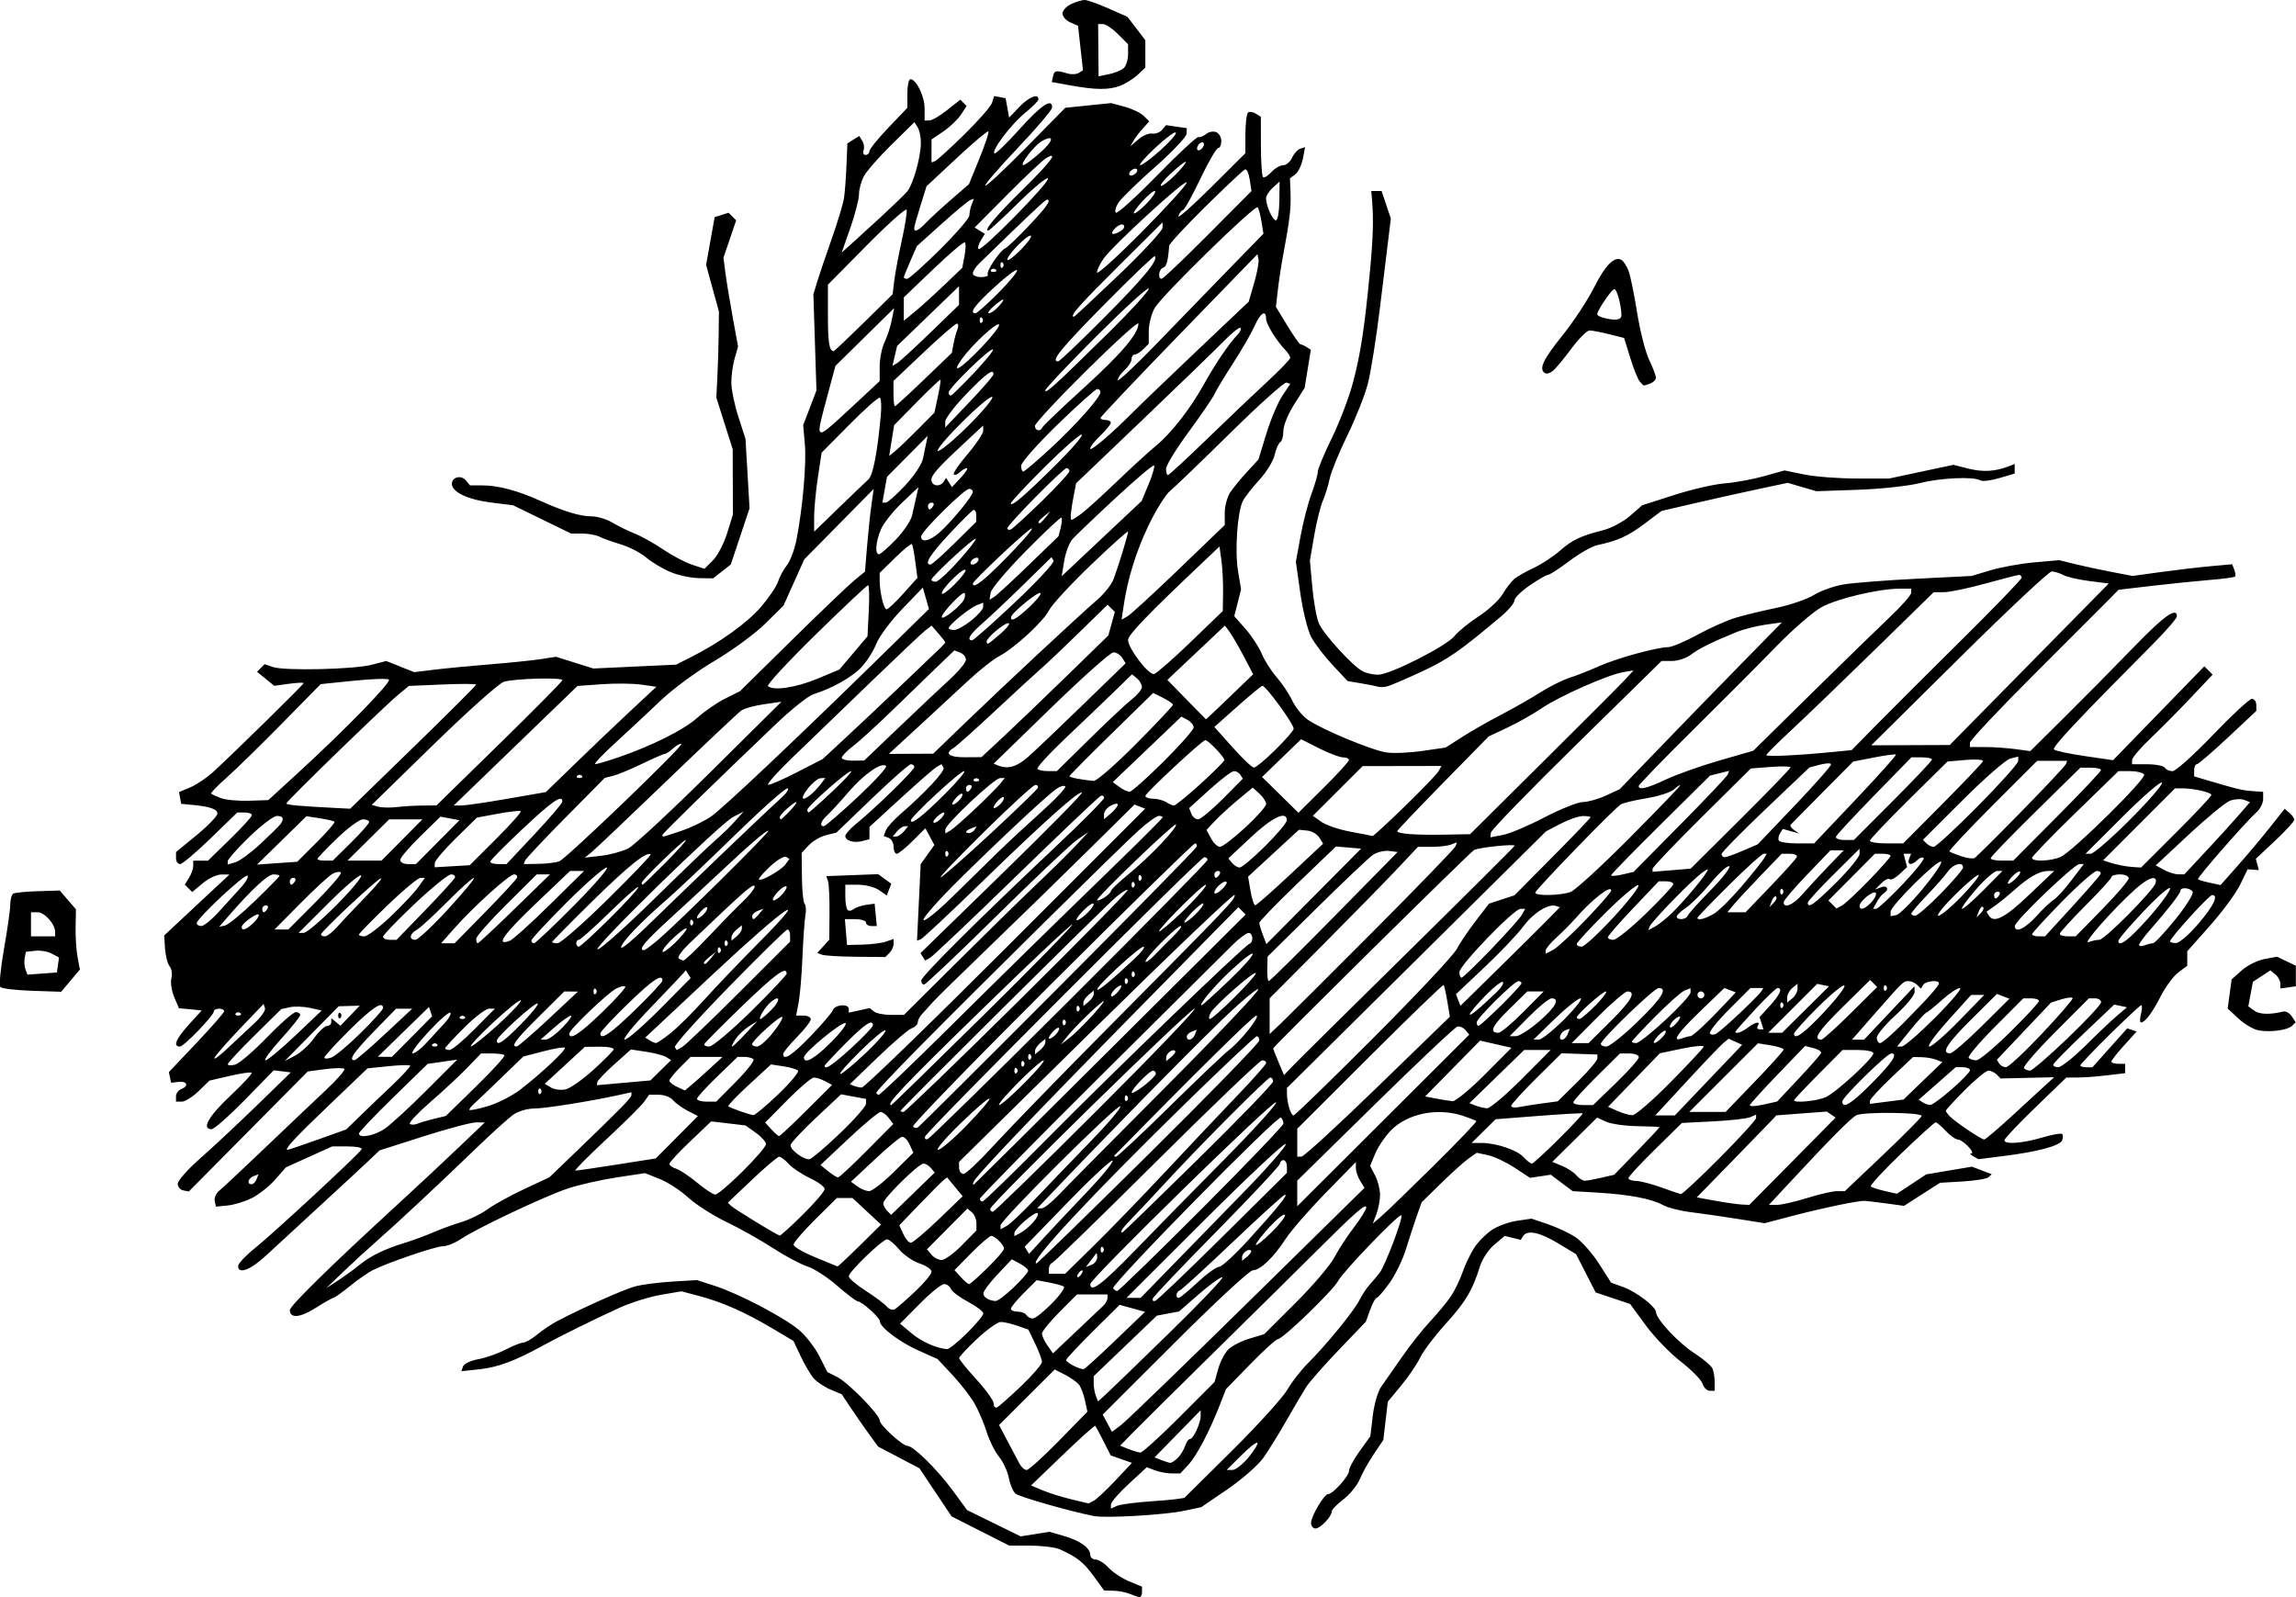 <?xml version="1.0" encoding="utf-8"?>
<svg xmlns="http://www.w3.org/2000/svg" version="1.1" viewBox="0 0 667 464">
	<title>Sketched elevation relief map with labels: B on the left, D on the top, A on the top right, E in the center, and C on the right.</title>
	<path d="m328.25 463.07c-1.102-0.473-3.242-0.891-4.754-0.93l-2.75-0.07-3.022-4.163c-2.912-4.012-4.871-5.565-9.834-7.796-1.276-0.574-5.11-1.052-8.519-1.063l-6.199-0.019-16.728-8.486-9.352-13.978-12.005-6.307-2.79-3.848c-1.535-2.116-3.905-5.53-5.267-7.587l-2.477-3.739-3.252-1.373c-1.788-0.755-3.995-2.223-4.903-3.262-0.908-1.039-2.606-3.914-3.773-6.389l-2.122-4.501-6.249-3.703c-7.845-4.648-14.407-7.55-21.085-9.323l-5.208-1.383-6.013 1.032c-3.307 0.568-8.719 2.266-12.027 3.773-7.177 3.271-17.689 8.466-22.55 11.145-7.639 4.21-12.765 6.12-17.924 6.681l-5.396 0.586 0.464-1.39c0.255-0.764 2.233-1.706 4.394-2.093 2.162-0.387 5.717-1.631 7.9-2.765 2.184-1.134 4.517-2.061 5.185-2.061 0.668 0 2.489-1.05 4.048-2.333 1.558-1.283 4.186-3.047 5.84-3.92 6.911-3.65 19.122-9.104 22.465-10.035 1.976-0.55 6.864-1.197 10.862-1.437l7.27-0.436 5.258 1.706c6.871 2.229 19.722 8.95 24.276 12.695 1.981 1.629 4.671 5.068 5.978 7.642l2.376 4.68 2.851 1.439c3.266 1.649 12.333 10.93 12.356 12.648 0.018 1.326 6.629 7.355 8.065 7.355 1.687 0 8.669 6.878 13.063 12.867l4.245 5.786 15.551 7.636 8.323-1.328 4.198 1.194c4.698 1.337 7.705 3.485 7.705 5.505 0 0.74 0.698 1.345 1.551 1.345 0.853 0 2.548 1.074 3.767 2.386 1.219 1.312 3.903 3.09 5.965 3.95l3.749 1.563v1.551c0 0.853-0.338 1.52-0.752 1.481-0.413-0.039-1.654-0.457-2.756-0.93zm52.616-20.635c0-1.92 3.819-8.369 4.956-8.369 1.365 0 6.068-5.212 6.068-6.724 0-0.798 1.397-3.391 3.104-5.764l3.104-4.313 0.706-5.974c0.388-3.286 1.469-7.044 2.403-8.352 0.933-1.308 3.616-5.158 5.962-8.555 2.346-3.398 6.084-8.123 8.307-10.502 2.223-2.378 4.946-5.674 6.05-7.325 1.104-1.65 2.624-4.801 3.379-7.001 0.754-2.2 2.292-5.403 3.418-7.117 1.126-1.714 3.424-4.024 5.106-5.135 1.683-1.11 4.955-2.298 7.272-2.639l4.212-0.621 4.712 1.597c2.592 0.878 6.2 2.568 8.019 3.755 1.819 1.187 4.901 4.654 6.851 7.705l3.544 5.546 3.518 1.27c3.836 1.384 9.531 5.739 9.531 7.288 0 1.983 6.515 8.966 11.108 11.908 2.612 1.673 5.015 3.732 5.339 4.576s0.59 2.623 0.59 3.953v2.419h-1.436c-0.79 0-1.729-0.923-2.088-2.051-0.359-1.128-3.208-4.029-6.331-6.446-3.123-2.417-7.708-7.167-10.189-10.557l-4.51-6.163-10.022-3.364-5.685-11.107-5.224-3.159c-5.361-3.242-9.006-3.986-10.188-2.078l-0.67 1.081-4.639-1.162-3.017 2.533c-1.659 1.393-3.537 4.206-4.172 6.251-2.191 7.05-4.166 10.373-9.942 16.734-3.188 3.51-6.529 7.926-7.427 9.812s-3.382 5.545-5.522 8.129l-3.891 4.699-0.656 5.568-0.656 5.568-2.766 4.108c-1.521 2.259-3.361 5.553-4.089 7.32-0.728 1.767-2.854 4.378-4.725 5.802s-3.402 3.011-3.402 3.527c0 1.481-3.32 4.961-4.733 4.961-0.704 0-1.281-0.734-1.281-1.632zm-63.14-2.005c-6.705-1.292-21.547-5.534-22.699-6.488-0.716-0.593-1.595-2.64-1.954-4.549-0.359-1.909-1.636-4.677-2.838-6.15-1.202-1.473-2.816-4.704-3.586-7.18-0.77-2.475-2.324-6.146-3.453-8.157-1.129-2.011-4.024-5.774-6.435-8.363l-4.384-4.707-5.639-2.524c-5.502-2.462-11.151-6.763-11.151-8.489 0-1.033-5.159-5.689-6.353-5.734-0.462-0.017-3.16-2.056-5.995-4.531-2.835-2.475-6.741-5.005-8.681-5.623-1.939-0.618-6.458-3.028-10.041-5.354-3.583-2.327-9.671-5.746-13.53-7.597-3.858-1.852-8.829-5.031-11.046-7.065-2.217-2.034-5.946-4.463-8.287-5.398l-4.257-1.7-8.25 1.243c-4.537 0.684-10.956 2.145-14.263 3.248-6.722 2.241-26.437 11.568-31.069 14.699-1.654 1.118-3.952 2.035-5.107 2.039-2.174 7e-3 -16.405 4.876-20.582 7.042-1.305 0.677-4.252 2.746-6.55 4.599-2.298 1.853-4.424 3.368-4.726 3.368-0.301 0-2.634 1.32-5.184 2.934-4.523 2.862-7.46 3.106-7.46 0.618 0-1.234 11.653-12.665 31.153-30.556 5.696-5.226 13.757-12.753 17.914-16.726l7.559-7.225-2.506-0.026c-1.378-0.015-8.254 1.81-15.279 4.053l-12.774 4.08-3.345 3.171c-1.84 1.744-8.243 7.672-14.229 13.173-5.986 5.501-12.939 11.912-15.451 14.247-4.469 4.154-8.079 5.498-8.071 3.006 2e-3 -0.688 2.144-2.976 4.761-5.085 5.733-4.622 30.677-27.742 31.148-28.87 0.184-0.44-1.671-0.799-4.121-0.799h-4.455l-13.437 6.08-3.097 3.52c-1.703 1.936-4.73 4.351-6.726 5.367-1.996 1.016-5.182 2.002-7.081 2.191l-3.452 0.344-0.336-1.659c-0.185-0.912 0.419-2.263 1.341-3 0.923-0.738 6.923-6.354 13.335-12.48 6.412-6.126 14.339-13.652 17.616-16.724 3.277-3.072 5.697-5.846 5.379-6.164-0.319-0.318-2.844-0.279-5.612 0.088l-5.032 0.666-34.554 34.865-1.611-0.31c-0.886-0.17-1.611-1.041-1.611-1.936 0-0.894 2.932-4.202 6.514-7.35 3.583-3.148 10.977-10.061 16.432-15.363l9.918-9.639-4.966-0.6-8.364 8.551c-4.6 4.703-8.961 8.551-9.69 8.551-3.002 0-0.935-3.704 5.38-9.646 3.688-3.47 6.503-6.511 6.256-6.758-0.248-0.247-3.105 0.166-6.349 0.919l-5.899 1.368-3.161 3.057c-1.738 1.681-3.929 3.057-4.867 3.057h-1.706v-1.532c0-0.842 0.676-1.791 1.503-2.107 2.294-0.879 1.79-2.369-0.711-2.1l-2.214 0.238-0.324-1.538-0.324-1.538 8.012-8.464c4.407-4.655 8.029-8.801 8.05-9.214 0.021-0.413-0.639-0.75-1.466-0.75-0.827 0-1.508 0.338-1.514 0.75-0.018 1.251-8.712 10.252-9.903 10.252-2.055 0-1.135-2.231 2.63-6.38l3.741-4.122-3.32-0.319-3.32-0.319-1.371-3.274c-0.754-1.8-1.115-4.247-0.804-5.437 0.312-1.19 0.083-2.745-0.509-3.456-0.592-0.711-1.192-3.019-1.334-5.129l-0.259-3.835 18.969-17.703-2.361-0.016c-1.298-9e-3 -3.731 1.134-5.406 2.54l-3.045 2.557-1.084-1.081-1.084-1.081 1.228-1.962c0.675-1.079 1.228-2.643 1.228-3.476v-1.514h4.285l6.376-6.212c3.507-3.416 6.376-6.567 6.376-7.001 0-0.434-0.954-0.789-2.119-0.789h-2.119l-7.724 7.501c-4.248 4.126-8.255 7.501-8.905 7.501-0.649 0-1.178-0.788-1.174-1.75l7e-3 -1.75 6.006-4.938c3.303-2.716 6.006-5.52 6.006-6.232 0-1.323-2.198-2.072-7.508-2.558l-2.998-0.274-0.325-1.71-0.325-1.71 3.323-1.393c1.828-0.766 4.901-2.858 6.831-4.648 7.072-6.562 26.058-25.219 26.058-25.607 0-0.22-1.922-0.137-4.271 0.185l-4.271 0.584-4.988-4.065 1.09-1.108 1.09-1.108 2.418 0.828c3.354 1.148 23.553 0.69 28.705-0.651l4.238-1.103 8.123 3.244 5.731-0.707c3.152-0.389 10.467-1.092 16.254-1.561 5.788-0.47 12.475-1.157 14.861-1.527l4.337-0.673 10.846 3.405 24.035-1.118 4.28-2.155c8.394-4.227 16.369-9.954 20.426-14.67 2.266-2.634 4.47-5.902 4.898-7.264 0.428-1.362 1.592-3.516 2.587-4.788 0.995-1.271 2.259-4.647 2.81-7.501 1.796-9.304 2.908-22.075 2.412-27.693l-0.486-5.501 3.854-10.087-0.444-13.959-0.444-13.959 1.052-3.501c0.579-1.925 2.481-7.551 4.228-12.502 1.747-4.951 3.376-10.352 3.619-12.002 0.244-1.65 0.563-5.894 0.71-9.43l0.268-6.429 3.446-2.143 0.881 1.409c0.485 0.775 0.649 2.013 0.365 2.75-0.284 0.737-0.016 1.341 0.594 1.341 0.61 0 1.109-0.483 1.109-1.074 0-0.591 2.481-3.67 5.512-6.841l5.512-5.767v-4.16c0-2.288 0.399-4.16 0.887-4.16 1.707 0 4.124 4.962 4.124 8.466v3.536h1.365c0.751 0 3.084-1.363 5.184-3.028l3.818-3.028 1.846 1.842-1.652 2.516c-0.909 1.384-3.203 3.57-5.098 4.858l-3.445 2.341-7e-3 3.334-7e-3 3.334 0.967-0.333c0.532-0.183 4.351-3.646 8.486-7.695 4.136-4.049 7.798-8.238 8.139-9.308l0.619-1.946 3.321 0.638 0.509 2.811 0.509 2.811 2.944-3.073c2.799-2.923 5.576-4.038 5.576-2.241 0 0.458-1.699 2.195-3.775 3.86-3.991 3.201-9.913 10.985-9.028 11.868 0.288 0.287 3.567-2.871 7.287-7.019 6.332-7.06 9.579-9.214 9.484-6.291-0.022 0.688-4.509 5.962-9.97 11.72-5.461 5.759-9.712 10.687-9.446 10.953 0.266 0.265 5.607-4.717 11.87-11.072l11.386-11.554 13.296-1.359 3.935 1.057c2.164 0.582 4.657 1.778 5.539 2.658l1.604 1.601-1.911 2.124c-1.051 1.168-2.281 2.799-2.733 3.624l-0.822 1.5 2.285-2c1.257-1.1 3.069-1.871 4.028-1.713 0.959 0.158 2.254-0.328 2.88-1.08l1.137-1.367 6.051 0.886-0.073 1.637c-0.04 0.9-4.151 5.237-9.135 9.638-4.984 4.401-9.748 9.028-10.586 10.283-0.838 1.255-1.205 2.6-0.814 2.99 0.39 0.39 5.751-4.449 11.912-10.753s11.588-11.346 12.059-11.206c0.471 0.14 1.48-0.261 2.242-0.892 0.762-0.631 2.067-0.886 2.901-0.567 0.834 0.319 1.516 1.495 1.516 2.612 0 1.117-0.411 2.032-0.913 2.032s-2.847 4.051-5.21 9.001c-2.363 4.951-4.61 9.001-4.993 9.001-0.383 0-0.991 0.788-1.351 1.75-0.36 0.963 3.871-2.75 9.402-8.251l10.057-10.001 0.011-5.692c6e-3 -3.131 0.371-5.914 0.811-6.185 0.44-0.271 1.446-0.094 2.237 0.393l1.437 0.887 0.018 8.465c0.01 4.656 0.284 8.731 0.609 9.055 0.325 0.324 1.41-0.313 2.41-1.417 1.001-1.103 2.545-2.006 3.431-2.006 0.886 0 2.057-0.984 2.601-2.186 0.544-1.202 1.621-2.388 2.394-2.634l1.405-0.449-0.667 3.384c-0.367 1.861-1.358 3.9-2.204 4.529l-1.537 1.145 0.164 4.356c0.165 4.391-0.238 7.782-2.123 17.858-0.566 3.025-1.274 7.668-1.575 10.318l-0.546 4.817 3.3 5.434c1.815 2.989 3.543 5.441 3.84 5.45 0.297 8e-3 1.095 0.367 1.773 0.797l1.233 0.782-0.904 5.546-0.904 5.546-3.085 4.854c-1.697 2.67-3.085 6.09-3.085 7.6 0 1.51-0.416 3.002-0.925 3.316-0.509 0.314-1.235 1.98-1.614 3.702-0.379 1.722-2.379 4.98-4.445 7.24-2.066 2.259-4.215 5.008-4.776 6.108-1.603 3.141-2.392 14.468-1.418 20.357l0.885 5.355-0.987 3.88-0.987 3.88 3.25 3.694c1.787 2.032 3.923 5.302 4.745 7.267 0.822 1.965 2.766 5.018 4.318 6.783 1.553 1.766 3.585 4.812 4.516 6.771 0.931 1.958 2.943 4.449 4.47 5.534 3.94 2.8 18.534 8.892 22.881 9.553 2.013 0.306 6.714 0.112 10.445-0.431l6.784-0.987 4.741-3.039c2.608-1.671 7.673-4.564 11.256-6.428 3.583-1.864 8.726-4.793 11.429-6.508 2.703-1.715 6.536-3.637 8.519-4.27 1.983-0.633 5.86-2.159 8.616-3.39 5.201-2.324 16.728-5.497 20.108-5.537 1.067-0.013 4.872-1.624 8.455-3.581s8.544-4.175 11.024-4.927 7.81-2.049 11.844-2.88c4.034-0.831 8.972-2.522 10.974-3.756 2.002-1.235 5.918-2.622 8.701-3.082 2.784-0.461 12.278-1.201 21.097-1.645l16.035-0.808 5.512-1.656c3.032-0.911 8.761-1.943 12.732-2.294l7.22-0.637 4.306 1.076c2.368 0.592 7.154 1.624 10.636 2.294l6.331 1.218 8.201-1.133c4.511-0.623 11.026-1.389 14.477-1.702l6.276-0.569 0.613 1.594c0.337 0.877 0.43 1.778 0.205 2.001-0.224 0.224-3.55 0.663-7.39 0.975-3.84 0.312-11.36 1.08-16.71 1.706l-9.728 1.138-3.044 3.095c-1.674 1.702-11.386 11.421-21.581 21.597s-18.541 19.065-18.547 19.753l-0.011 1.25h4.37c2.404 0 6.35 0.265 8.769 0.59l4.399 0.59 10.022-9.922c5.512-5.457 14.443-14.499 19.846-20.092 8.927-9.241 12.726-11.968 12.726-9.136 0 0.569-3.044 4.098-6.765 7.842-22.177 22.317-29.577 30.201-28.941 30.835 0.393 0.392 4.416 1.252 8.94 1.91l8.225 1.197 26.506-27.27 1.208 1.206 1.208 1.206-6.404 6.772c-3.522 3.725-8.79 9.04-11.705 11.811-2.915 2.772-5.3 5.584-5.3 6.251v1.212h4.451c2.448 0 4.73 0.45 5.07 1 0.341 0.55 1.353 1 2.249 1 0.897 0 6.169-4.733 11.717-10.518s10.651-10.511 11.34-10.502c0.689 9e-3 1.258 0.804 1.264 1.767l0.012 1.75-8.271 7.751c-4.549 4.263-8.613 7.751-9.032 7.751-0.419 0-0.761 0.793-0.761 1.763v1.763l6.765 1.988c6.502 1.911 7.642 2.146 11.525 2.382l1.754 0.106v2.09c0 1.149-0.827 2.837-1.839 3.751-3.397 3.068-17.496 19.205-17.097 19.569 0.217 0.198 1.784 0.657 3.483 1.02l3.088 0.659 5.126-5.793c2.819-3.186 7.004-8.17 9.299-11.075l4.173-5.282 1.393 1.154c0.766 0.635 1.393 1.551 1.393 2.037s-2.506 3.232-5.57 6.104l-5.57 5.221 0.43 1.643 0.43 1.643-3.251-0.235-2.19 4.501c-1.205 2.475-5.151 7.833-8.769 11.907l-6.579 7.406v4.216l-2.593 1.943c-1.426 1.069-3.73 4.182-5.119 6.917-2.456 4.838-4.56 7.617-5.766 7.617-0.325 0-0.309-1.125 0.037-2.5 0.346-1.375 0.378-2.5 0.072-2.5-0.71 0-17.7 16.777-17.7 17.479 0 0.288 0.789 0.53 1.754 0.538l1.754 0.014 10.126-11.328 2.745 0.913-3.68 4.065c-2.024 2.236-3.68 4.348-3.68 4.694s0.902 0.629 2.004 0.629h2.004v2.722l-5.262 0.631c-2.894 0.347-6.742 0.635-8.55 0.639l-3.289 9e-3 -8.988 8.696c-4.944 4.783-8.988 9.058-8.988 9.501 0 1.295 5.227 0.931 10.941-0.763 2.91-0.863 5.529-1.332 5.818-1.043 0.289 0.289 0.302 1.107 0.027 1.818-0.616 1.598-6.894 3.301-16.786 4.556l-7.517 0.953-1.503-0.828c-0.827-0.455-1.095-0.841-0.596-0.858 1.336-0.045-2.515-4.031-3.894-4.031-0.645 0-2.232-1.125-3.527-2.5-1.295-1.375-2.614-2.499-2.931-2.498-0.317 1e-3 -4.807 4.068-9.978 9.038-5.17 4.97-9.152 9.284-8.849 9.586 0.304 0.303 2.13 0.906 4.059 1.34l3.507 0.789 4.263-2.816 4.263-2.816 13.263-2.232 5.758 2.185-0.915 0.858c-0.503 0.472-3.882 1.034-7.509 1.25l-6.594 0.391-10.456 6.696-5.215-0.709c-2.869-0.39-5.666-0.725-6.218-0.745-1.903-0.067-12.054 2.039-20.545 4.262l-8.519 2.231-8.018-1.272c-4.41-0.699-10.498-1.575-13.53-1.946-3.032-0.371-6.64-1.3-8.018-2.066-3.26-1.811-9.739-3.044-18.862-3.59l-7.337-0.439-6.373-4.772-6.013 0.911-4.51-2.959c-2.481-1.627-5.965-3.266-7.742-3.641l-3.232-0.682-2.28 1.59c-1.254 0.875-4.855 4.109-8.003 7.188l-5.723 5.598-1.463 4.138c-0.804 2.276-2.216 6.596-3.136 9.6-0.92 3.004-3.062 7.392-4.76 9.751-1.698 2.359-3.371 4.29-3.718 4.29-0.347 0-1.196 1.56-1.887 3.467l-1.256 3.467-7.786 8.122c-4.282 4.467-8.555 9.32-9.495 10.785s-3.507 5.813-5.705 9.664c-2.198 3.851-5.23 8.76-6.739 10.91s-6.196 6.267-10.417 9.149l-7.674 5.24-4.853 1.031c-5.774 1.227-22.851 2.222-26.401 1.538zm17.208-4.3c4.779-0.31 8.935-0.789 9.236-1.064 0.301-0.275 6.58-6.495 13.954-13.822 7.374-7.327 14.493-15.185 15.82-17.462 1.327-2.277 4.011-5.733 5.965-7.681 5.321-5.303 13.396-15.178 14.945-18.276 0.751-1.503 2.083-3.535 2.96-4.514 0.876-0.979 2.195-2.541 2.93-3.47 1.705-2.157 7.202-16.786 6.307-16.786-1.161 0-16.882 16.374-18.31 19.071-1.508 2.847-16.097 16.934-17.537 16.934-0.501 0-4.091 3.263-7.978 7.251l-7.067 7.251-1.752 4.501c-3.032 7.788-6.74 14.846-9.177 17.471l-2.351 2.532h-2.488c-1.369 0-3.556-0.405-4.862-0.901l-2.374-0.901-5.208 4.803c-2.864 2.642-5.208 5.346-5.208 6.008v1.205l1.754-0.793c0.965-0.436 5.664-1.047 10.443-1.357zm-10.898-6.022 4.807-5.115-6.178-2.149-2.092-4.14c-1.15-2.277-2.224-4.29-2.386-4.474-0.162-0.184-4.428 3.64-9.479 8.497l-9.184 8.831 3.338 1.409c1.836 0.775 5.593 1.952 8.35 2.614l5.011 1.205 1.503-0.781c0.827-0.43 3.666-3.083 6.31-5.896zm-16.423-11.511 8.283-8.468-0.704-3.284c-0.387-1.806-1.183-3.876-1.768-4.6-0.585-0.724-2.402-2.006-4.036-2.85l-2.972-1.534-16.177 16.143 2.469 4.696c1.358 2.583 2.914 5.521 3.458 6.53 0.544 1.009 1.479 1.834 2.077 1.834s4.815-3.811 9.37-8.468zm55.112 4.773c1.679-2.032 2.823-3.923 2.544-4.202-0.279-0.279-2.402 1.384-4.718 3.695l-4.21 4.202h1.666c0.916 0 3.039-1.663 4.718-3.695zm-20.582 0.188c0.83-0.828 1.795-2.404 2.144-3.501 0.349-1.097 0.983-1.994 1.408-1.994 0.986 0 3.1-4.584 3.1-6.723v-1.628l-13.393 13.698 1.936 0.757c1.065 0.416 2.242 0.788 2.616 0.827 0.374 0.039 1.359-0.607 2.189-1.436zm0.428-11.786 10.277-10.291 1.045-3.776c0.575-2.077 1.892-4.621 2.927-5.654 1.035-1.033 3.805-2.453 6.156-3.156l4.274-1.278 9.116-9.097c5.014-5.003 10.077-10.938 11.252-13.188 1.175-2.25 3.745-6.193 5.71-8.762 1.965-2.569 3.573-5.165 3.573-5.769 0-1.387-3.197 1.412-14.549 12.738-4.97 4.959-18.049 17.881-29.064 28.716-11.015 10.835-21.796 21.51-23.958 23.722l-3.931 4.022 2.428 0.968c1.335 0.533 2.887 0.997 3.448 1.032 0.561 0.035 5.645-4.568 11.298-10.228zm19.753-33.183 34.075-33.489-1.253-2.011c-0.689-1.106-1.253-2.795-1.253-3.753v-1.742l-8.784 8.979c-4.831 4.939-10.071 10.963-11.644 13.387-3.499 5.392-7.383 9.094-9.543 9.094-0.889 0-11.058 9.43-22.598 20.956l-20.982 20.956 1.346 2.51 1.346 2.51 2.607-1.954c1.434-1.075 17.941-17.024 36.682-35.443zm-65.73 24.151c3.354-3.202 6.098-6.38 6.098-7.063s-0.889-3.078-1.976-5.322l-1.976-4.081-3.185-1.108c-1.752-0.609-3.924-1.108-4.827-1.108-0.903 0-3.993 2.202-6.866 4.894-2.873 2.692-5.224 5.216-5.224 5.611 0 0.394 2.255 3.179 5.011 6.188 2.756 3.009 5.011 6.148 5.011 6.975s0.413 1.353 0.917 1.17c0.505-0.183 3.662-2.953 7.016-6.155zm43.032-15.431c9.162-8.939 16.127-16.252 15.477-16.252-0.65 0-3.748 2.241-6.884 4.98l-5.703 4.98-6.434 1.204-18.357 17.584v2.046c0 1.125 0.281 2.777 0.625 3.671l0.625 1.625 1.996-1.793c1.098-0.986 9.492-9.107 18.654-18.046zm-15.539 2.032 8.559-8.22-7.387-2.036-7.775 7.714c-4.277 4.243-7.775 7.993-7.775 8.335 0 0.735 4.219 2.863 5.165 2.605 0.36-0.098 4.506-3.877 9.214-8.398zm-3.606-9.961c0.69-0.648 1.254-1.661 1.254-2.25v-1.072h-8.856l-5.093 5.109c-2.801 2.81-5.093 5.636-5.093 6.278s0.722 2.197 1.604 3.454l1.604 2.285 6.664-6.313c3.665-3.472 7.228-6.844 7.917-7.492zm-39.621 7.967c2.637-2.592 4.795-5.181 4.795-5.753 0-0.572-1.999-2.098-4.442-3.391-2.443-1.294-4.684-2.981-4.98-3.749-0.295-0.768-1.179-1.397-1.964-1.397-0.785 0-3.985 2.588-7.112 5.751l-5.685 5.751 3.322 2.785c2.893 2.425 7.139 4.331 10.304 4.626 0.532 0.05 3.126-2.031 5.763-4.623zm24.724-8.672c2.371-2.411 3.927-4.621 3.458-4.91-0.469-0.289-2.435-0.822-4.369-1.184l-3.516-0.658-3.742 3.735c-2.058 2.054-3.742 4.11-3.742 4.568 0 0.458 0.875 0.833 1.945 0.833 1.07 0 2.224 0.45 2.565 1 0.341 0.55 1.175 1 1.855 1s3.176-1.973 5.547-4.384zm-39.723-3.478c2.618-2.459 4.761-5.037 4.761-5.729 0-0.691-1.564-1.772-3.475-2.401-1.911-0.629-4.588-2.465-5.949-4.078-1.361-1.613-2.927-2.934-3.482-2.934-1.363 0-11.148 9.433-11.148 10.748 0 0.575 2.22 2.467 4.934 4.205 2.714 1.738 5.471 3.805 6.127 4.594 0.656 0.789 1.706 1.127 2.332 0.751 0.627-0.376 3.281-2.696 5.9-5.155zm28.612-1.177c2.316-2.221 4.211-4.395 4.211-4.832 0-0.437-1.069-1.365-2.376-2.063l-2.376-1.269-4.113 4.351c-2.262 2.393-4.125 4.875-4.138 5.517-0.025 1.148 1.466 2.099 3.531 2.255 0.578 0.043 2.946-1.738 5.262-3.959zm60.796-14.864 18.581-18.401v-1.852c0-1.018-0.451-1.852-1.002-1.852-0.551 0-1.002 0.449-1.002 0.998s-8.231 9.35-18.29 19.558c-10.06 10.208-18.46 19.041-18.666 19.63-0.207 0.589 0.114 0.902 0.712 0.695s9.449-8.656 19.668-18.776zm-15.368 9.15c4.696-4.813 14.339-14.707 21.428-21.986 7.089-7.279 12.563-13.561 12.164-13.959-0.399-0.398-10.966 9.495-23.483 21.986l-22.757 22.71h4.11zm7.995 4.251c2.652-2.475 5.454-4.501 6.226-4.501 0.773 0 4.585-3.488 8.473-7.751 8.474-9.293 12.005-13.684 10.573-13.148-0.581 0.218-7.449 6.472-15.261 13.898-7.812 7.426-14.637 13.652-15.166 13.835-1.071 0.371-1.332 2.167-0.314 2.167 0.356 0 2.817-2.025 5.469-4.501zm1.168-21.313c13.081-13.097 23.784-24.274 23.784-24.837s-0.322-1.345-0.716-1.738c-0.881-0.879-49.433 48.518-48.758 49.608 0.266 0.429 0.804 0.781 1.195 0.781s11.414-10.716 24.495-23.813zm-244.51 16.149c3.153-2.573 7.314-4.582 13.231-6.388 2.205-0.673 5.813-2.003 8.018-2.956s5.944-2.319 8.309-3.037 5.748-2.376 7.517-3.685c1.769-1.309 6.537-3.936 10.596-5.839l7.38-3.458 7.009-6.74c13.769-13.24 16.817-16.347 16.817-17.15v-0.814l-3.758 0.826c-8.286 1.821-21.346 3.897-24.511 3.897-1.845 0-4.47 0.743-5.833 1.651-1.363 0.908-6.311 5.355-10.997 9.883-10.757 10.396-23.242 22.054-29.008 27.086-2.449 2.138-6.734 6.074-9.521 8.747l-5.068 4.861 3.508-2.298c1.929-1.264 4.77-3.328 6.312-4.587zm225.14-4.087c5.727-5.913 17.383-17.791 25.904-26.396 8.52-8.604 15.325-16.103 15.121-16.664-0.419-1.154-53.989 51.239-53.989 52.802 0 2.683 3.42 0.113 12.964-9.743zm-42.814 5.038c2.637-2.592 4.795-5.1 4.795-5.572 0-1.113-2.61-3.717-3.724-3.717-0.474 0-3.068 2.237-5.767 4.97l-4.906 4.97 1.842 2.031c1.013 1.117 2.094 2.031 2.404 2.031 0.309 0 2.72-2.121 5.357-4.713zm27.345 1.713c0.341-0.55 0.394-1 0.118-1s-0.78 0.45-1.121 1-0.394 1-0.118 1 0.78-0.45 1.121-1zm3.615-8.255c4.626-4.54 14.049-14.278 20.939-21.638 6.89-7.361 16.246-17.26 20.79-21.999 4.544-4.739 8.265-8.954 8.268-9.366 3e-3 -0.413-0.526-0.75-1.176-0.75-0.65 0-14.42 13.164-30.599 29.254-16.179 16.09-29.853 29.404-30.388 29.588-0.534 0.183-0.971 0.971-0.971 1.75v1.417h4.726zm-68.118 0.115 6.229-6.14-4.149-3.862-4.149-3.862h-4.534l-6.291 6.222c-3.46 3.422-6.291 6.718-6.291 7.325 0 0.607 2.819 2.252 6.264 3.655 3.445 1.404 6.36 2.608 6.477 2.676 0.117 0.068 3.016-2.639 6.442-6.016zm69.012 3.366c0-0.858-0.128-1.372-0.284-1.143-0.156 0.229-0.896 1.215-1.645 2.19l-1.361 1.773 1.645-0.63c0.905-0.346 1.645-1.332 1.645-2.19zm14.98-29.993c17.668-17.472 32.124-32.324 32.124-33.005 0-0.681-0.338-1.23-0.752-1.219-0.413 0.011-9.391 8.449-19.95 18.753-27.907 27.231-46.555 47.238-44.03 47.238 0.266 0 14.939-14.295 32.607-31.767zm-54.275 26.478 4.218-4.288v-2.09c0-1.149-0.592-2.581-1.316-3.18l-1.316-1.09-11.732 11.831 1.292 1.553c0.71 0.854 2.045 1.553 2.965 1.553 0.92 0 3.571-1.93 5.891-4.288zm83.985 1.545c-0.695-0.694-2.596 0.716-2.596 1.924v1.064l1.528-1.265c0.84-0.696 1.321-1.471 1.069-1.723zm-47.888-16.769c4.58-4.789 8.03-8.997 7.667-9.35-0.363-0.353-6.257 5.132-13.097 12.19l-12.436 12.833 0.642 1.037 0.642 1.037 4.127-4.52c2.27-2.486 7.875-8.438 12.455-13.227zm4.868 15.845c-0.367-0.367-0.668-0.067-0.668 0.667 0 0.733 0.301 1.034 0.668 0.667 0.367-0.367 0.367-0.967 0-1.333zm52.88-9.449c-0.267-0.431-2.277 1.157-4.466 3.528s-3.982 4.692-3.982 5.157 2.01-1.122 4.466-3.528c2.457-2.406 4.248-4.727 3.982-5.157zm-100.65 1.364 7.029-6.751-4.521-5.492-1.002 0.778c-0.551 0.428-3.676 3.558-6.944 6.956l-5.942 6.179 1.16 2.541c0.638 1.397 1.617 2.541 2.176 2.541 0.559 0 4.179-3.038 8.045-6.751zm-39.361-1.471c3.46-3.422 6.291-6.748 6.291-7.391 0-0.643-1.917-2.069-4.259-3.17-2.343-1.1-5.119-2.95-6.169-4.111-1.05-1.161-2.296-2.11-2.768-2.11-0.472 0-4.022 3.004-7.888 6.676l-7.029 6.676 0.891 0.889c0.911 0.909 13.309 8.495 14.166 8.668 0.261 0.052 3.305-2.704 6.765-6.127zm66.846 2.308c1.047-1.155 1.644-2.358 1.326-2.676-0.683-0.681-6.76 4.524-6.76 5.79v0.87l1.765-0.943c0.971-0.518 2.622-1.887 3.669-3.042zm47.999-18.464c11.953-11.758 21.733-21.884 21.733-22.503 0-0.619-0.371-1.126-0.824-1.126-0.852 0-20.384 19.612-30.824 30.95-3.264 3.545-7.401 7.949-9.193 9.785-2.958 3.032-3.812 4.272-2.942 4.272 0.173 0 10.095-9.62 22.049-21.378zm-47.444 11.716c3.57-3.763 10.753-11.225 15.962-16.582 5.21-5.358 9.18-10.033 8.823-10.389-0.795-0.793-34.783 32.99-34.783 34.574v1.129l1.754-0.945c0.965-0.52 4.674-4.024 8.244-7.786zm115.68-9.597c7.113-7.025 12.75-12.925 12.528-13.111-0.222-0.186-1.937-0.855-3.811-1.487-7.399-2.495-16.23-0.714-21.036 4.242-1.659 1.711-3.69 4.723-4.514 6.693l-1.497 3.583 1.446 2.782c0.796 1.53 1.446 4.052 1.446 5.604 0 1.552-0.474 4.066-1.054 5.589l-1.054 2.768 2.307-1.944c1.269-1.069 8.127-7.692 15.239-14.718zm-145.89 0.559c-0.596-0.717-1.579-1.304-2.183-1.304-1.432 0-11.685 10.106-11.685 11.518 0 0.596 0.516 1.599 1.146 2.228l1.146 1.144 12.66-12.282zm48.27-16.806c16.254-16.227 28.99-29.504 28.303-29.504-1.391 0-59.372 56.787-59.372 58.149 0 0.473 0.341 0.86 0.758 0.86s14.057-13.277 30.311-29.504zm-11.324 24.754c1.948-2.063 15.98-16.227 31.181-31.476 15.201-15.249 27.328-28.036 26.948-28.415-0.38-0.379-5.365 3.849-11.078 9.395-11.184 10.858-33.221 33.316-50.196 51.153l-2.944 3.093h1.273c0.7 0 2.867-1.688 4.815-3.751zm118.33-48.029c-0.601-0.723-1.661-1.182-2.355-1.021-0.694 0.161-11.447 10.295-23.895 22.52l-22.632 22.228v7.447l49.975-49.86zm94.973 38.102 12.539-12.678-1.277-0.881-1.277-0.881-14.661 1.1-1.188 1.291c-0.654 0.71-5.856 6.073-11.561 11.917l-10.372 10.626 5.361 0.973c2.949 0.535 6.382 1.027 7.629 1.092l2.268 0.119zm4.311 10.665c3.494-1.093 7.38-1.987 8.635-1.987h2.282l11.159-10.596c6.137-5.828 11.158-10.891 11.158-11.252-2e-3 -1.067-17.034-1.228-18.997-0.18-1.692 0.903-7.6 6.879-20.047 20.277l-5.343 5.751 2.4-0.013c1.32-7e-3 5.259-0.907 8.754-2zm-220.32-17.726c18.911-19.135 56.669-55.501 58.251-56.105 1.268-0.484 1.074-3.167-0.228-3.167-0.606 0-2.6 1.463-4.431 3.251-1.831 1.788-19.149 18.987-38.485 38.22-19.336 19.233-35.156 35.323-35.156 35.755 0 0.432 0.338 0.791 0.752 0.799 0.413 7e-3 9.098-8.431 19.298-18.753zm-88.977 10.015c3.735-3.698 6.79-7.268 6.79-7.933 0-0.665-1.337-2.159-2.971-3.32l-2.971-2.111-9.965-1.178-6.077 5.785c-3.342 3.182-6.077 6.136-6.077 6.565s0.892 1.063 1.982 1.408 3.839 2.176 6.108 4.068c2.269 1.892 4.636 3.44 5.259 3.44 0.623 0 4.188-3.026 7.923-6.724zm283.84-3.921c5.824-5.855 10.59-11.079 10.59-11.609v-0.964l-1.754 0.746c-0.965 0.41-5.813 0.952-10.774 1.204l-9.02 0.458-7.767 7.631c-4.272 4.197-7.767 7.979-7.767 8.405s1.015 0.793 2.255 0.817c1.24 0.024 4.51 0.864 7.266 1.867s5.319 1.883 5.696 1.956c0.377 0.073 5.451-4.657 11.275-10.511zm-239.88 4.058 5.657-5.586-1.118-2.428c-0.615-1.335-1.627-2.309-2.249-2.165s-4.198 3.136-7.946 6.647l-6.815 6.384 1.874 1.367c1.031 0.752 2.564 1.367 3.407 1.367 0.843 0 4.079-2.514 7.19-5.586zm-185.15 2.137 0.557-1.449-1.452 0.556c-1.585 0.607-1.998 2.342-0.557 2.342 0.492 0 1.146-0.652 1.452-1.449zm248.21-37.985 39.125-38.935-2.126-2.122-28.273 28.751c-31.681 32.217-48.128 49.483-48.705 51.132-0.213 0.609-0.108 0.883 0.233 0.608 0.341-0.275 18.227-18.021 39.746-39.435zm142.5 37.529 3.699-0.858 6.574-6.79c3.616-3.735 6.574-6.889 6.574-7.01s-2.897-0.264-6.439-0.317c-3.541-0.053-7.619-0.633-9.062-1.289l-2.623-1.193-13.022 12.861 2.863 1.179c1.575 0.648 3.451 1.886 4.17 2.75 0.719 0.864 1.815 1.561 2.437 1.548 0.622-0.013 2.795-0.41 4.829-0.881zm-213.44-7.846 7.689-7.751-1.308-1.75c-0.719-0.963-1.785-1.75-2.367-1.75s-4.753 3.467-9.267 7.705l-8.208 7.705 2.223 1.796c1.222 0.988 2.521 1.796 2.887 1.796 0.365 0 4.124-3.488 8.353-7.751zm36.857-1.504c4.131-4.536 18.888-19.724 32.794-33.751 36.044-36.358 37.555-37.943 37.192-39.021-0.18-0.534-18.263 16.691-40.185 38.278l-39.859 39.248 0.021 1.75c0.011 0.963 0.584 1.748 1.273 1.746 0.689-2e-3 4.633-3.715 8.764-8.251zm-109.46 5.534 11.301-1.779 12.235-12.317-2.959-1.527c-1.627-0.84-3.545-2.232-4.261-3.093-0.716-0.861-2.575-1.566-4.13-1.566h-2.827l-1.413 2.013c-0.777 1.107-5.762 6.058-11.078 11.002-5.316 4.944-9.329 9.002-8.917 9.018 0.412 0.016 5.834-0.772 12.049-1.75zm273.65-7.45c3.952-3.944 7.074-7.281 6.938-7.415-0.136-0.135-5.885 0.191-12.775 0.724l-12.528 0.968-3.491 3.447-3.491 3.447h2.874c4.283 0 10.367 2.061 12.265 4.154 0.921 1.016 1.978 1.847 2.349 1.847 0.371 0 3.908-3.227 7.859-7.171zm-208.88-1.591c4.186-3.994 7.612-7.881 7.612-8.64v-1.379l-7.242-1.356-7.279 6.817c-4.003 3.75-7.335 7.325-7.403 7.946-0.151 1.37 3.932 4.378 5.543 4.084 0.637-0.116 4.583-3.478 8.769-7.472zm95.659-7.686c8.074-7.946 15.888-15.379 17.365-16.52 3.492-2.696 9.315-10.04 7.961-10.04-0.804 0-18.514 17.473-41.13 40.579-0.23 0.235-0.071 0.427 0.353 0.427 0.424 0 7.377-6.501 15.451-14.446zm60.647-5.933 20.912-20.3-0.731-4.414c-0.402-2.428-0.885-4.582-1.074-4.787-0.188-0.205-9.833 9.106-21.433 20.69l-21.091 21.062v8.128l1.253-0.04c0.689-0.022 10.663-9.175 22.165-20.339zm-307.99 15.419 8.299-2.96 3.886-3.791c2.137-2.085 6.405-6.17 9.484-9.079 3.079-2.908 5.412-5.474 5.184-5.701-0.228-0.227-3.104-0.136-6.393 0.202l-5.978 0.616-11.026 10.544c-10.148 9.704-13.329 13.129-12.192 13.129 0.24 0 4.171-1.332 8.736-2.96zm188.54-4.152c3.812-3.912 6.798-7.409 6.635-7.772-0.163-0.363-3.905 2.833-8.315 7.103s-7.395 7.767-6.635 7.772c0.761 5e-3 4.502-3.191 8.315-7.103zm29.876-36.365c22.056-21.987 40.103-40.327 40.103-40.756 0-0.429-0.439-0.779-0.976-0.779-1.12 0-80.51 79.455-81.08 81.147-0.207 0.613 0.125 0.946 0.738 0.74 0.612-0.206 19.16-18.365 41.216-40.352zm273.69 33.726c4.032-3.713 8.458-7.783 9.835-9.044l2.504-2.293-15.543 0.36-1.14-1.138c-0.627-0.626-1.707-1.138-2.4-1.138-0.693 0-3.76 2.515-6.815 5.588-3.055 3.074-5.555 5.806-5.555 6.072 0 0.266 0.564 1.039 1.253 1.718 1.706 1.681 9.08 6.624 9.882 6.624 0.356 0 3.947-3.038 7.979-6.751zm-472.61 3.608c1.723-1.178 7.163-6.175 12.089-11.104l8.955-8.962-8.588 1.24-9.983 9.734c-5.49 5.354-9.985 10.072-9.987 10.484-9e-3 1.518 4.473 0.688 7.515-1.393zm122.48-5.285 7.443-7.428-2.01-1.074c-1.106-0.591-2.571-1.074-3.255-1.074s-4.151 2.943-7.702 6.54l-6.458 6.54 1.778 1.961c0.978 1.079 2 1.961 2.27 1.961 0.27 0 3.841-3.342 7.934-7.428zm73.144-35.645c21.939-22.01 40.04-40.45 40.224-40.979 0.184-0.529-0.029-0.961-0.474-0.961-0.444 0-19.174 18.309-41.622 40.687-22.448 22.378-40.582 41.063-40.298 41.522 0.284 0.459 0.914 0.59 1.399 0.291 0.485-0.299 18.832-18.552 40.771-40.562zm-181.25 38.04 3.358-0.802 8.771-8.565c4.824-4.711 8.537-8.799 8.251-9.084s-1.932-0.519-3.657-0.519h-3.137l-3.962 4.114c-2.179 2.263-6.971 6.723-10.649 9.912-3.678 3.189-6.407 6.078-6.066 6.419s1.321 0.329 2.177-0.026c0.856-0.356 3.067-1.007 4.914-1.449zm99.978-7.147c3.547-3.399 6.101-6.491 5.676-6.871-0.425-0.38-2.362-0.93-4.304-1.222l-3.531-0.531-6.409 5.9c-3.525 3.245-6.221 6.064-5.99 6.264 0.543 0.472 6.18 2.457 7.27 2.559 0.461 0.043 3.74-2.702 7.287-6.101zm172.81-16.316c12.354-12.373 23.239-23.962 24.189-25.754 0.95-1.792 3.459-5.509 5.576-8.259l3.849-5.001 7.396-2.434 11.046-11.135c6.075-6.124 11.046-11.315 11.046-11.535 0-0.22-1.015-0.38-2.255-0.355-1.24 0.025-4.152 1.038-6.471 2.25l-4.216 2.205-75.253 74.55 0.014 1.731c0.021 2.62 1.133 6.231 1.919 6.231 0.383 0 10.805-10.123 23.159-22.496zm86.264 12.945c5.176-5.253 9.544-9.928 9.708-10.389 0.163-0.461-2.63-0.227-6.206 0.521l-6.503 1.36-15.058 15.557 2.711 1.205c1.491 0.663 3.437 1.225 4.324 1.25 0.887 0.025 5.848-4.252 11.024-9.505zm11.119-0.701 9.776-10.252-3.919-1.785-1.54 1.275c-0.847 0.701-5.643 5.716-10.657 11.144l-9.118 9.869h5.682zm-345.22 2.789c6.199-4.774 13.509-11.648 12.966-12.19-0.258-0.258-3.076 0.211-6.263 1.041l-5.793 1.51-6.518 6.301c-3.585 3.465-7.115 6.831-7.845 7.479-0.73 0.648-1.327 1.412-1.327 1.696s2.368-0.175 5.262-1.021c2.894-0.846 7.177-3.013 9.518-4.816zm144.57-25.557c17.808-17.61 32.176-32.22 31.931-32.464-0.245-0.245-1.78 0.683-3.41 2.062-3.401 2.878-62.595 61.598-62.595 62.094 0 0.18 0.382 0.327 0.848 0.327s15.418-14.409 33.226-32.019zm214.04 23.268c4.634-4.813 8.432-9.03 8.439-9.371 7e-3 -0.341-1.669-0.892-3.724-1.224l-3.736-0.605-19.965 19.951h10.559zm-67.717-0.75 8.475-8.501h-7.702l-15.901 15.442 1.802 0.71c0.991 0.39 2.488 0.741 3.327 0.78 0.839 0.039 5.339-3.755 10-8.431zm6.013 7.02 4.51-0.607 5.763-5.676c3.17-3.122 5.763-6.181 5.763-6.798v-1.123l-10.425-0.368-7.315 7.252c-4.023 3.988-7.315 7.609-7.315 8.046 0 0.437 1.015 0.589 2.255 0.338 1.24-0.251 4.285-0.729 6.765-1.063zm74.464-7.155c3.418-3.632 6.359-6.984 6.536-7.448 0.177-0.464-0.792-1.123-2.154-1.464l-2.475-0.62-7.869 8.176c-4.328 4.497-8.005 8.542-8.171 8.99-0.166 0.448 1.547 0.399 3.808-0.108l4.11-0.922zm-236.86-18.387c14.514-14.313 26.182-26.231 25.929-26.483-0.253-0.253-12.271 11.053-26.706 25.124-22.553 21.985-27.664 27.383-25.929 27.383 0.174 0 12.192-11.711 26.706-26.024zm12.064 19.523c3.551-3.575 6.019-6.499 5.483-6.496-0.535 3e-3 -3.876 2.928-7.425 6.501-3.548 3.573-6.016 6.496-5.483 6.496 0.533 0 3.874-2.925 7.425-6.501zm171.75 0.092c3.656-3.525 6.647-6.901 6.647-7.501 0-0.601-1.229-1.092-2.731-1.092h-2.731l-6.79 6.724c-3.735 3.698-6.79 7.074-6.79 7.501s1.293 0.777 2.874 0.777h2.874l6.647-6.409zm74.421-0.031c5.91-5.956 7.607-8.562 5.575-8.562-1.245 0-14.219 12.711-14.219 13.931 0 2.355 2.552 0.77 8.643-5.369zm14.767-0.603 5.644-5.436-1.749-0.691c-0.962-0.38-2.876-0.715-4.254-0.743l-2.506-0.052-6.264 5.928c-3.445 3.26-6.264 6.322-6.264 6.804v0.876l9.749-1.248 5.644-5.436zm8.41 2.411c2.894-2.532 5.262-5.001 5.262-5.487 0-0.486-0.934-0.883-2.075-0.883h-2.076l-10.754 9.462 1.189 0.754c0.654 0.415 1.64 0.755 2.191 0.756 0.551 6.3e-4 3.37-2.071 6.264-4.603zm-353.22-2.175c3.167-3.194 5.446-6.119 5.063-6.501s-1.574-0.694-2.647-0.694h-1.952l-5.898 5.694c-3.244 3.131-5.898 6.057-5.898 6.501s1.254 0.807 2.788 0.807h2.788l5.758-5.807zm113.61 4.14c-0.367-0.367-0.668-0.067-0.668 0.667 0 0.733 0.301 1.034 0.668 0.667 0.367-0.367 0.367-0.967 0-1.333zm103.88-6.155 7.792-7.822-9.126-2.084-15.964 16.227 3.226 0.618c1.774 0.34 3.913 0.678 4.753 0.75 0.84 0.072 5.033-3.388 9.319-7.69zm99.078 6.526c3.045-1.366 13.85-11.323 13.85-12.763 0-0.519-2.014-0.944-4.476-0.944h-4.476l-7.05 7.105c-3.877 3.908-7.05 7.283-7.05 7.501 0 0.88 6.692 0.226 9.201-0.899zm-373.34-2.372c-0.367-0.367-0.668-0.067-0.668 0.667 0 0.733 0.301 1.034 0.668 0.667 0.367-0.367 0.367-0.967 0-1.333zm117.56-16.728c18.49-18.309 27.758-27.391 50.983-49.963 6.706-6.517 12.192-12.03 12.192-12.252s-0.513-0.403-1.141-0.403-3.221 1.864-5.763 4.143c-5.166 4.631-45.849 44.805-64.303 63.498-6.588 6.673-11.978 12.412-11.978 12.752s0.322 0.618 0.716 0.618c0.394 0 9.076-8.277 19.293-18.394zm61.171 12.275c0-0.485-0.367-0.881-0.815-0.881-1.004 0-6.201 5.327-6.201 6.357 0 0.41 1.579-0.455 3.508-1.924 1.929-1.468 3.508-3.067 3.508-3.551zm-163.43-1.077c3.07-2.787 5.733-5.458 5.916-5.937 0.184-0.478-1.62-0.849-4.009-0.824l-4.343 0.045-11.658 10.738 1.82 1.081c1.001 0.594 2.916 0.83 4.256 0.523 1.339-0.307 4.947-2.838 8.018-5.625zm34.039-0.555 3.53-3.251h-9.283l-3.084 3.077c-1.696 1.693-3.084 3.424-3.084 3.848 0 0.424 1.015 1.236 2.255 1.805l2.255 1.035 1.94-1.632c1.067-0.898 3.529-3.095 5.47-4.883zm85.741-34.804 40.552-40.555-3.102-1.188-13.686 13.521c-7.528 7.437-20.405 19.99-28.617 27.897-8.212 7.907-15.654 15.214-16.537 16.238-0.883 1.024-2.169 2.455-2.858 3.179-0.689 0.724-1.253 1.813-1.253 2.42 0 0.607-0.789 1.383-1.754 1.724-0.965 0.342-5.405 4.139-9.867 8.438l-8.113 7.817 1.098 0.453c0.604 0.249 1.658 0.488 2.342 0.532 0.684 0.043 19.492-18.171 41.796-40.476zm-100.17 35.446 3.007-2.951-1.419-0.882c-0.78-0.485-3.407-1.179-5.837-1.543l-4.418-0.661-4.835 4.323c-2.659 2.378-4.881 4.713-4.937 5.191l-0.102 0.868 15.534-1.393zm59.496-4.963c3.508-3.319 6.109-6.304 5.779-6.633-0.329-0.329-3.628 2.395-7.33 6.053-3.702 3.658-6.303 6.643-5.779 6.633 0.523-0.01 3.822-2.734 7.33-6.053zm43.9 4.405c-0.367-0.367-0.668-0.067-0.668 0.667 0 0.733 0.301 1.034 0.668 0.667 0.367-0.367 0.367-0.967 0-1.333zm113.43-33.567c17.172-16.903 31.223-30.902 31.223-31.108 0-0.592-10.385 0.508-11.779 1.248-1.11 0.59-58.376 57.14-58.376 57.647 0 0.111 0.712 1.901 1.582 3.979l1.582 3.778 2.273-2.406c1.25-1.323 16.323-16.236 33.496-33.139zm191.83 24.864c5.374-5.143 9.772-9.864 9.772-10.492 0-0.628-0.798-1.141-1.773-1.141h-1.773l-9.786 9.802c-5.382 5.391-9.47 10.117-9.085 10.502 0.385 0.385 1.189 0.695 1.787 0.69 0.597-5e-3 5.483-4.217 10.857-9.36zm-523.07-0.281c3.908-4.043 7.684-7.351 8.393-7.351 0.708 0 1.288 0.373 1.288 0.83 0 0.456-2.518 3.607-5.596 7.001-3.078 3.394-5.109 6.171-4.513 6.171 0.596 0 4.519-3.257 8.718-7.238l7.635-7.238-3.373-0.748c-1.855-0.411-4.5-0.503-5.878-0.203l-2.506 0.546-7.767 7.667c-4.272 4.217-7.767 7.973-7.767 8.347 0 0.374 0.959 0.43 2.131 0.124 1.172-0.306 5.328-3.864 9.235-7.908zm169.86 2.992c3.405-3.112 6.19-6.038 6.19-6.501 0-1.962-2.243-0.479-7.956 5.258-3.341 3.355-6.075 6.28-6.075 6.501 0 1.329 2.384-0.269 7.841-5.258zm49.954 3.992c-0.367-0.367-0.668-0.067-0.668 0.667 0 0.733 0.301 1.034 0.668 0.667 0.367-0.367 0.367-0.967 0-1.333zm295.85-8.07c5.041-5.356 9.051-10.005 8.91-10.333-0.14-0.328-1.608-0.172-3.262 0.347l-3.007 0.943-15.75 16.623 0.668 1.079c0.368 0.593 1.255 1.079 1.972 1.079 0.717 0 5.428-4.382 10.469-9.737zm12.617 3.486c3.467-3.438 7.602-7.355 9.189-8.705l2.884-2.454-3.704-0.777-8.79 8.343c-4.835 4.589-8.849 8.681-8.922 9.094-0.072 0.413 0.582 0.75 1.454 0.75 0.872 0 4.422-2.813 7.889-6.251zm-531.79-6.648c1.84-1.689 3.165-3.612 2.945-4.274l-0.401-1.202-6.953 7.273c-3.824 4-7.122 7.797-7.327 8.437-0.206 0.64 1.598-0.71 4.009-3 2.41-2.29 5.888-5.546 7.729-7.235zm17.199 4.463c1.378-1.931 3.069-3.524 3.758-3.539 0.689-0.015 1.253-0.533 1.253-1.15v-1.123l1.333 1.104 1.333 1.104 2.802-2.919 2.802-2.919-6.112 0.173-15.69 15.911 3.007-1.566c1.654-0.861 4.134-3.146 5.512-5.077zm7.016-6.567c0-0.733 0.301-1.034 0.668-0.667 0.367 0.367 0.367 0.967 0 1.333-0.367 0.367-0.668 0.067-0.668-0.667zm6.544 5.048c3.567-3.513 6.485-6.761 6.485-7.218 0-2.225-3.111-0.184-9.748 6.396-4.009 3.974-7.29 7.56-7.29 7.969s0.915 0.405 2.034-8e-3c1.119-0.413 4.952-3.625 8.519-7.138zm6.968 0.404 8-7.452h-4.701l-6.401 6.58c-5.914 6.079-7.545 8.497-5.65 8.374 0.413-0.027 4.352-3.402 8.752-7.501zm129.66 2.311c2.873-2.882 4.759-5.394 4.191-5.582-1.169-0.389-12.066 8.591-12.066 9.943 0 2.163 3.061 0.468 7.875-4.361zm57.937 3.572c-0.367-0.367-0.668-0.067-0.668 0.667 0 0.733 0.301 1.034 0.668 0.667 0.367-0.367 0.367-0.967 0-1.333zm42.017-1.076c-0.695-0.694-2.596 0.716-2.596 1.924v1.064l1.528-1.265c0.84-0.696 1.321-1.471 1.069-1.723zm242.62-5.487c4.59-4.527 8.346-8.577 8.346-9.001s-1.025-0.771-2.277-0.771h-2.277l-8.277 8.303c-4.553 4.567-7.963 8.617-7.578 9.001 0.385 0.384 1.378 0.698 2.208 0.698s5.265-3.704 9.855-8.23zm-464.3 1.331 5.849-5.899-0.462-1.353-0.462-1.353-14.846 14.469 4.072 0.034 5.849-5.899zm115.86-0.191c3.223-3.349 6.105-6.724 6.403-7.501 0.632-1.644 4.615-1.93 4.615-0.332v1.08l6.095-1.336 1.212 0.994c0.666 0.547 2.902 0.992 4.967 0.989l3.756-6e-3 15.286-15.196c8.408-8.358 18.894-18.622 23.304-22.809s9.596-9.305 11.525-11.374l3.508-3.761-3.258 2.235c-1.792 1.229-12.354 11.205-23.47 22.169-11.116 10.964-20.587 19.934-21.045 19.934s-0.834-0.516-0.834-1.147c0-1.24 16.214-17.4 38.89-38.758 7.825-7.37 14.227-13.821 14.227-14.335 0-0.514-0.419-0.784-0.932-0.601-0.512 0.183-11.551 10.661-24.53 23.283-12.979 12.622-24.255 23.317-25.059 23.766l-1.461 0.816-0.671-1.083-0.671-1.083 23.687-23.067c13.028-12.687 23.47-23.284 23.205-23.549-0.744-0.743-11.272 8.674-29.354 26.254-9.053 8.801-16.928 16.168-17.502 16.371l-1.043 0.368 0.529-11.108 0.529-11.108 1.988-2.786 1.988-2.786-2.609-4.864-3.713 3.706c-2.042 2.038-4.119 3.706-4.615 3.706-0.496 0-0.902-0.914-0.902-2.032 0-1.117-0.648-2.28-1.44-2.583l-1.44-0.551 0.617-1.605c0.34-0.883 2.207-2.983 4.151-4.668 7.451-6.458 13.204-12.66 12.619-13.605l-0.61-0.984-1.34 0.762c-0.737 0.419-5.442 4.518-10.456 9.108l-9.117 8.346v3.578l-2.101 0.548c-2.444 0.638-4.914-0.109-4.914-1.487 0-0.527 1.466-2.156 3.257-3.622 5.574-4.559 16.787-15.496 16.787-16.374 0-0.46-0.445-0.836-0.988-0.836-0.544 0-5.638 4.469-11.32 9.931l-10.332 9.931-2.961 0.726c-1.629 0.399-3.897 1.719-5.04 2.933l-2.079 2.207 0.074 7.056c0.041 3.881 0.391 7.372 0.778 7.757 0.387 0.386 0.494 1.886 0.239 3.333-0.255 1.448-0.642 6.908-0.859 12.134s-0.722 11.189-1.121 13.252l-0.727 3.751h2.136c1.175 0 2.136 0.485 2.136 1.079 0 0.593-1.804 2.915-4.009 5.16-2.205 2.245-4.009 4.46-4.009 4.922 0 2.086 2.606 0.381 8.024-5.248zm3.19-23.598-1.314-0.525 3.486-3.844 0.062-7.726c0.034-4.249-0.159-8.401-0.429-9.226l-0.491-1.5 15.048-0.575 3.819 2.787-0.656 1.707-0.656 1.707-2.235-1.562c-1.229-0.859-3.939-1.562-6.021-1.562h-3.786v3.334c0 1.834 0.297 3.63 0.659 3.992 0.363 0.362 1.152 0.256 1.754-0.236s2.222-1.05 3.6-1.242l2.506-0.348 0.628 6.501h-1.567c-0.862 0-1.567-0.45-1.567-1s-1.38-1-3.067-1h-3.067l0.311 3.751 0.311 3.751 4.51-0.105c2.481-0.058 5.525-0.448 6.765-0.867l2.255-0.762v1.417c0 0.779-0.541 1.957-1.203 2.617l-1.203 1.2-8.569-0.079c-4.713-0.043-9.16-0.315-9.883-0.604zm-114.78 25.533c1.563-1.735 3.883-4.258 5.157-5.607 1.274-1.349 2.038-2.73 1.698-3.07-0.34-0.339-3.215 2.184-6.389 5.607-3.174 3.423-5.217 6.224-4.539 6.224s2.511-1.419 4.074-3.154zm179.73-0.091v-1l-1.503 1.245c-0.827 0.685-1.503 1.695-1.503 2.245v1l1.503-1.245c0.827-0.685 1.503-1.695 1.503-2.245zm272.07-4.732 7.988-7.919-3.621-1.387-7.431 7.366c-7.093 7.031-8.918 9.951-6.178 9.887 0.689-0.016 4.848-3.593 9.241-7.948zm-437.94 0.976 5.951-6.001h-1.701c-0.935 0-4.191 2.485-7.235 5.523s-5.534 5.738-5.534 6.001 0.578 0.478 1.284 0.478c0.706 0 3.962-2.7 7.235-6.001zm76.813-10.611 14.89-14.872v-1.76c0-0.968-0.338-1.76-0.752-1.76-0.413-4e-5 -8.066 7.493-17.005 16.65-8.939 9.158-16.013 17.04-15.718 17.515l0.535 0.865 1.58-0.882c0.869-0.485 8.28-7.575 16.47-15.755zm-87.67 14.945c-0.367-0.367-0.969-0.367-1.336 0-0.367 0.367-0.067 0.667 0.668 0.667s1.036-0.3 0.668-0.667zm17.861-5.797c3.852-3.518 6.758-6.641 6.458-6.94-0.3-0.299-3.902 2.588-8.005 6.415-4.103 3.828-7.009 6.951-6.458 6.94 0.551-0.011 4.154-2.897 8.005-6.415zm14.544-1.538 8.519-7.961-3.962-0.04-7.29 7.226c-6.828 6.769-8.349 8.805-6.538 8.756 0.413-0.011 4.585-3.603 9.271-7.981zm58.775-2.19c5.708-5.605 10.378-10.556 10.378-11.002 0-2.277-3.291 0.124-12.938 9.441-5.838 5.638-10.765 10.589-10.948 11.002s0.445 0.75 1.398 0.75c0.953 0 6.402-4.586 12.11-10.191zm-1.595 6.498 3.454-3.693-2.432 1.516c-1.338 0.834-3.084 2.496-3.881 3.693-0.797 1.197-1.256 2.177-1.022 2.177 0.235 0 1.981-1.662 3.881-3.693zm8-0.354c1.766-2.226 2.989-4.269 2.717-4.541-0.561-0.56-8.767 6.83-8.767 7.895 0 0.381 0.639 0.692 1.419 0.692 0.781 0 2.864-1.821 4.631-4.047zm251.13-3.123c7.027-6.799 8.933-9.832 6.179-9.832-1.327 0-16.809 14.948-16.809 16.229 0 0.425 0.725 0.774 1.61 0.774 0.886 0 4.945-3.227 9.02-7.17zm86.585-1.331c4.661-4.676 7.863-8.501 7.115-8.501-0.748 0-3.042 1.516-5.098 3.37-2.056 1.853-4.14 3.541-4.631 3.751-0.491 0.209-2.615 2.518-4.719 5.131l-3.825 4.751h1.342c0.738 0 5.156-3.826 9.817-8.501zm6.884 1 7.295-7.501h-3.818l-6.754 7.501c-3.715 4.126-6.138 7.501-5.386 7.501s4.651-3.376 8.663-7.501zm-417.82 1.025c2.981-3.012 5.176-5.719 4.879-6.015-0.611-0.609-11.873 9.581-11.871 10.741 3e-3 1.713 1.867 0.453 6.992-4.726zm43.456 2.607c1.99-1.578 6.414-5.966 9.831-9.751 3.417-3.785 10.449-11.148 15.626-16.362 16.391-16.507 8.128-10.926-12.733 8.6l-20.058 18.775 1.244 0.789c0.684 0.434 1.52 0.795 1.858 0.804 0.338 8e-3 2.242-1.276 4.232-2.854zm122.94-5.589c2.481-2.758 3.617-4.346 2.526-3.529-2.516 1.884-8.577 7.886-10.544 10.441l-1.503 1.953 2.506-1.926c1.378-1.059 4.535-4.182 7.016-6.94zm150.05 2.236c6.09-6.024 7.664-8.78 5.013-8.78-0.703 0-4.638 3.376-8.744 7.501l-7.466 7.501h4.907zm16.087-0.529c3.997-3.713 7.261-7.3 7.254-7.97l-0.013-1.219-1.685 0.645c-0.927 0.355-4.761 3.751-8.519 7.546-3.758 3.796-6.833 7.091-6.833 7.324 0 0.233 0.569 0.423 1.265 0.423 0.696 0 4.535-3.038 8.531-6.751zm-1.087 5.203c0.853-0.851 1.344-1.754 1.091-2.006-0.253-0.252-1.278 0.444-2.279 1.548-2.125 2.343-1.098 2.74 1.188 0.459zm70.189-4.299c7.149-7.222 10.298-10.752 10.298-11.546 0-1.061-3.861-0.657-4.564 0.478l-0.673 1.087-1.089-1.087c-0.599-0.598-1.708-1.087-2.464-1.087-1.554 0-1.449-0.101-10.104 9.753l-6.367 7.25h3.512l14.641-15.502 0.047 1.65c0.026 0.907-2.434 3.912-5.465 6.677-3.032 2.765-5.512 5.736-5.512 6.601s0.44 1.574 0.977 1.574c0.537 0 3.581-2.631 6.765-5.847zm-389.59 1.346c1.87-1.925 2.973-3.482 2.452-3.459s-2.715 1.598-4.874 3.501l-3.925 3.459h1.474c0.811 0 3.004-1.575 4.874-3.501zm28.407-5.447 8.864-8.941-0.709-1.144-0.709-1.144-0.677 0.837c-0.372 0.46-4.687 5-9.589 10.089-4.902 5.088-8.267 9.25-7.479 9.248 0.789-2e-3 5.423-4.027 10.298-8.944zm115.91 5.754c0-0.522-0.677-0.274-1.503 0.551-0.827 0.825-1.503 1.812-1.503 2.194 0 0.382 0.676 0.134 1.503-0.551 0.827-0.685 1.503-1.672 1.503-2.194zm39.429 1.745 0.557-1.449-1.452 0.556c-0.799 0.306-1.452 0.958-1.452 1.449 0 1.438 1.739 1.026 2.347-0.556zm107.4-4.552c3.273-3.3 5.356-6.001 4.629-6.001s-4.095 2.692-7.485 5.982l-6.164 5.982 1.535 0.019c0.844 0.01 4.212-2.682 7.485-5.982zm0.896 4.417 0.609-1.584-1.191 0.396c-1.498 0.498-2.323 2.772-1.006 2.772 0.538 0 1.253-0.713 1.587-1.584zm35.613 0.584c0.758 0 4.935-3.909 10.406-9.738l2.818-3.002-3.317-1.27-6.923 6.669c-6.75 6.503-8.546 9.177-5.337 7.948 0.872-0.334 1.93-0.607 2.352-0.607zm46.593-6.645 7.711-7.645-2.051-2.047-7.987 7.866c-7.131 7.023-8.731 9.472-6.188 9.472 0.443 0 4.275-3.44 8.516-7.645zm-362.68-0.327c3.962-3.834 6.982-7.194 6.709-7.466-0.273-0.272-1.451-9e-3 -2.619 0.584-2.512 1.276-13.649 11.942-13.649 13.072 0 2.099 2.999 0.157 9.558-6.19zm9.599-0.703c4.346-4.221 7.903-8.047 7.903-8.501 0-2.147-2.875-0.205-10.137 6.848-4.346 4.221-7.903 8.047-7.903 8.501 0 2.147 2.875 0.205 10.137-6.848zm262.53 3.424c4.833-4.154 6.241-6.751 3.66-6.751-0.708 0-3.737 2.475-6.731 5.501l-5.444 5.501h1.784c0.981 0 4.01-1.913 6.73-4.251zm58.41-2.502c3.054-2.889 5.83-5.702 6.17-6.251l0.618-0.998h-3.745l-6.16 6.167c-3.388 3.392-5.925 6.548-5.636 7.013 0.288 0.466 1.127 0.503 1.863 0.084 0.736-0.419 3.837-3.126 6.891-6.015zm24.674-0.525c3.481-3.728 6.028-7.079 5.66-7.446-0.368-0.368-3.814 2.445-7.657 6.251-3.843 3.806-6.987 7.302-6.987 7.769 0 2.005 3.07-0.242 8.984-6.574zm-131.4-23.003c13.036-13.079 23.876-24.29 24.089-24.913l0.387-1.133-1.722 0.659c-0.947 0.363-3.49 0.659-5.65 0.659h-3.928l-6.263 6.643c-3.445 3.654-13.141 13.553-21.547 21.999l-15.284 15.356v10.384l3.107-2.938c1.709-1.616 13.773-13.638 26.809-26.717zm43.746 23.28 5.951-6.001h-4.758l-5.3 5.188c-5.007 4.901-5.868 6.814-3.068 6.814 0.674 0 3.903-2.7 7.176-6.001zm65.203 4.532c2.251-1.699 3.849-1.987 2.948-0.532-0.341 0.55-0.111 1 0.509 1h1.129l-0.566-1.78-0.566-1.78 3.004-3.282c2.924-3.195 3.779-5.155 2.252-5.163-0.413-2e-3 -3.345 2.788-6.514 6.201-3.17 3.413-5.763 6.34-5.763 6.505 0 0.755 1.798 0.166 3.567-1.169zm16.829-5.283 6.806-6.751-1.716-0.351-1.716-0.351-14.232 14.203h4.051zm-36.431 2.199c0-0.382-0.676-0.134-1.503 0.551-0.827 0.685-1.503 1.672-1.503 2.194s0.676 0.274 1.503-0.551 1.503-1.812 1.503-2.194zm-178.73 0.884c-0.367-0.367-0.668-0.067-0.668 0.667 0 0.733 0.301 1.034 0.668 0.667 0.367-0.367 0.367-0.967 0-1.333zm126.66-4.217c3.284-3.236 5.97-6.162 5.97-6.501 0-0.339-0.401-0.617-0.892-0.617-1.226 0-12.137 10.808-12.137 12.023 0 0.538 0.245 0.979 0.544 0.979 0.299 0 3.231-2.648 6.514-5.884zm-301.04 3.217c-0.367-0.367-0.969-0.367-1.336 0s-0.067 0.667 0.668 0.667c0.735 0 1.036-0.3 0.668-0.667zm89.045-1.94c2.733-2.727 2.696-4.64-0.046-2.369-1.681 1.392-3.882 4.976-3.057 4.976 0.27 0 1.666-1.173 3.103-2.606zm134.51-3.616c3.46-3.422 6.291-6.604 6.291-7.07 0-1.167-11.968 9.313-13.149 11.515-0.524 0.977-0.611 1.777-0.193 1.777 0.418 0 3.591-2.8 7.051-6.222zm105.01 2.221c2.153-2.2 3.485-3.997 2.959-3.992-0.948 9e-3 -8.472 6.718-8.472 7.555 0 0.24 0.359 0.437 0.799 0.437 0.439 0 2.56-1.8 4.713-4.001zm-393.7 2.334c-0.367-0.367-0.969-0.367-1.336 0-0.367 0.367-0.067 0.667 0.668 0.667s1.036-0.3 0.668-0.667zm364.94-6.145c1.331-1.271 2.14-2.591 1.797-2.933-0.343-0.342-2.646 1.455-5.117 3.993-2.472 2.538-4.494 4.949-4.494 5.357 0 0.708 2.52-1.361 7.815-6.417zm-121.4 4.145c-0.367-0.367-0.668-0.067-0.668 0.667 0 0.733 0.301 1.034 0.668 0.667 0.367-0.367 0.367-0.967 0-1.333zm204.45-1c-0.367-0.367-0.668-0.067-0.668 0.667 0 0.733 0.301 1.034 0.668 0.667 0.367-0.367 0.367-0.967 0-1.333zm-200.11-2.579v-1l-1.503 1.245c-0.827 0.685-1.503 1.695-1.503 2.245v1l1.503-1.245c0.827-0.685 1.503-1.695 1.503-2.245zm39.621-4.256c8.508-8.139 8.858-10.521 0.405-2.75-4.701 4.321-9.716 10.252-8.669 10.252 0.233 0 3.952-3.376 8.264-7.501zm91.885-16.982 3.92-3.98-1.116-0.371c-2.222-0.739-6.59 1.993-9.533 5.964-1.654 2.231-6.73 7.572-11.28 11.868l-8.273 7.812 1.296 3.371 10.533-10.342c5.793-5.688 12.297-12.133 14.453-14.322zm72.947 19.737v-1.5l-1.503 1.245c-0.827 0.685-1.503 1.92-1.503 2.745v1.5l1.503-1.245c0.827-0.685 1.503-1.92 1.503-2.745zm-196.43-0.806c0-0.382-0.676-0.134-1.503 0.551s-1.503 1.672-1.503 2.194c0 0.522 0.676 0.274 1.503-0.551 0.827-0.825 1.503-1.812 1.503-2.194zm169.37 2.551c0-0.55-0.451-1-1.002-1s-1.002 0.45-1.002 1 0.451 1 1.002 1 1.002-0.45 1.002-1zm-322.05-1.667c-0.367-0.367-0.668-0.067-0.668 0.667 0 0.733 0.301 1.034 0.668 0.667 0.367-0.367 0.367-0.967 0-1.333zm156.68-9.007c1.929-1.821 3.031-3.315 2.447-3.319-1.242-0.01-13.472 11.261-13.472 12.416 0 0.784 4.416-2.86 11.024-9.097zm218.15 8.007c-0.367-0.367-0.668-0.067-0.668 0.667 0 0.733 0.301 1.034 0.668 0.667s0.367-0.967 0-1.333zm-220.49-2c-0.367-0.367-0.668-0.067-0.668 0.667 0 0.733 0.301 1.034 0.668 0.667s0.367-0.967 0-1.333zm60.159-18.086 18.44-18.753-2.539-0.315c-1.397-0.173-3.514 0.366-4.705 1.198-1.191 0.833-8.548 7.808-16.348 15.5l-14.183 13.986-0.101 3.568c-0.056 1.962 0.146 3.568 0.447 3.568s8.847-8.439 18.989-18.753zm-58.154 16.086c-0.367-0.367-0.668-0.067-0.668 0.667 0 0.733 0.301 1.034 0.668 0.667 0.367-0.367 0.367-0.967 0-1.333zm103.75-6.584c4.369-4.538 8.385-9.039 8.925-10.001l0.982-1.75h-1.361c-1.909 0-17.752 16.404-17.752 18.381 0 0.892 0.284 1.622 0.631 1.622s4.205-3.713 8.574-8.251zm-226.56 2.5 1.375-1.75-1.754 1.373c-1.669 1.307-2.2 2.128-1.375 2.128 0.208 0 0.997-0.788 1.754-1.75zm134.47-6.52c1.541-1.502 2.413-2.731 1.938-2.731-1.161 0-10.252 9.126-10.252 10.291 0 0.507 1.24-0.372 2.756-1.954 1.516-1.581 4.017-4.104 5.558-5.607zm-135.43 0.521c3.491-3.712 8.114-8.438 10.272-10.502 2.159-2.064 3.625-4.052 3.259-4.418-0.589-0.588-3.518 2.002-18.953 16.757-2.065 1.974-3.456 3.887-3.092 4.251 0.365 0.364 1.001 0.661 1.415 0.661 0.414 0 3.608-3.037 7.099-6.749zm-6.181-2.472c0-0.456-1.579 0.605-3.508 2.357s-3.508 3.651-3.508 4.221 1.579-0.491 3.508-2.357c1.929-1.866 3.508-3.765 3.508-4.221zm9.688 5.555c-0.367-0.367-0.668-0.067-0.668 0.667 0 0.733 0.301 1.034 0.668 0.667s0.367-0.967 0-1.333zm251.56-8.218c4.026-4.19 7.326-7.971 7.333-8.403 0.031-1.84-5.608 2.584-10.636 8.346-1.172 1.343-3.539 3.717-5.262 5.276-1.722 1.559-3.131 3.263-3.131 3.786v0.951l2.188-1.169c1.204-0.643 5.482-4.597 9.508-8.787zm-270.53-6.134c8.139-7.985 16.151-15.664 17.805-17.064 1.654-1.4 4.134-3.813 5.512-5.362l2.506-2.816-3.007 1.553c-3.972 2.051-41.598 38.85-39.352 38.488 0.956-0.154 8.398-6.814 16.537-14.799zm18.807-12.222c7.717-7.407 15.61-14.872 17.539-16.588 1.929-1.716 2.912-3.133 2.184-3.149-0.728-0.016-7.718 6.218-15.534 13.853-7.816 7.635-16.691 16.029-19.723 18.653-7.468 6.463-13.029 12.313-13.029 13.706 0 0.632 3.27-2.035 7.266-5.928 3.996-3.893 13.58-13.138 21.297-20.546zm-17.671 24.119c5.852-5.018 32.271-31.15 31.883-31.537-0.386-0.385-5.657 4.148-14.539 12.503-3.127 2.942-9.407 8.754-13.955 12.914-7.462 6.827-9.46 9.241-7.649 9.241 0.341 0 2.257-1.405 4.259-3.121zm-14.17-6.108c4.559-4.526 8.289-8.608 8.289-9.072 0-0.463-3.714 2.79-8.253 7.229-4.539 4.439-8.598 8.071-9.02 8.071-0.422 0-0.767 0.45-0.767 1s0.329 1 0.731 1 4.461-3.703 9.02-8.229zm34.013 6.562c-0.367-0.367-0.668-0.067-0.668 0.667 0 0.733 0.301 1.034 0.668 0.667 0.367-0.367 0.367-0.967 0-1.333zm257.75-7.084c4.428-4.813 7.579-8.918 7-9.121s-4.835 3.387-9.46 7.979c-4.625 4.592-8.41 8.696-8.41 9.121 0 0.425 0.634 0.772 1.409 0.772 0.775 0 5.032-3.938 9.46-8.751zm156.54 7.751c0.482 0 3.414-3.134 6.515-6.963 3.101-3.83 5.348-7.43 4.995-8.001-0.737-1.189-3.522-1.415-3.549-0.288-0.02 0.819-3.641 5.493-8.751 11.296-1.792 2.034-3.257 4.03-3.257 4.435s0.713 0.463 1.585 0.129c0.872-0.334 1.98-0.607 2.462-0.607zm-484.49-9.06c4.893-4.983 9.046-9.484 9.23-10.001 0.184-0.518-0.207-0.942-0.868-0.942-1.395 0-11.743 9.348-17.34 15.665l-3.844 4.338h3.927zm8.543-0.942 10.27-10.001h-3.865l-8.789 8.73c-4.834 4.802-8.789 9.302-8.789 10.001s0.203 1.271 0.451 1.271c0.248 0 5.073-4.501 10.722-10.001zm10.207-1.184 9.956-9.818h-4.07l-10.106 9.629c-9.287 8.848-11.675 12.281-7.407 10.647 0.919-0.352 6.151-5.058 11.627-10.458zm7.062 0.178c5.997-6.048 10.26-10.997 9.473-10.997-0.787 0-6.032 4.585-11.655 10.19-5.624 5.604-10.225 10.555-10.225 11.002 0 0.447 0.338 0.81 0.752 0.807 0.413-3e-3 5.658-4.954 11.655-11.002zm9.692-1.697c7.099-6.987 12.738-12.873 12.531-13.08-1.053-1.051-6.578 3.387-17.035 13.684-6.37 6.272-11.581 11.56-11.581 11.752s0.715 0.349 1.589 0.349c0.874 0 7.397-5.717 14.497-12.704zm215.28-15.095-3.655-0.314-11.128 10.689c-6.12 5.879-11.128 11.05-11.128 11.491 0 0.441 0.461 2.011 1.024 3.49l1.024 2.689 27.517-27.731zm218.09 26.799c1.573 0 15.935-14.503 16.394-16.555 0.536-2.394-2.107-1.571-5.914 1.841-6.264 5.614-15.528 16.076-13.621 15.382 1.01-0.367 2.423-0.668 3.141-0.668zm14.408-6.462c3.394-3.829 6.172-7.631 6.172-8.447s-3.382 2.082-7.517 6.441c-4.134 4.359-7.517 8.306-7.517 8.771 0 2.079 3.161-0.333 8.862-6.765zm14.44 1.735c4.434-5.213 5.89-8.274 3.936-8.274-0.879 0-12.205 12.462-12.205 13.429 0 0.315 0.789 0.544 1.754 0.508 0.965-0.036 3.896-2.584 6.514-5.662zm-515.18-3.853c4.571-4.719 8.461-8.995 8.645-9.501 0.184-0.507-0.33-0.921-1.142-0.921-0.812 0-5.585 3.876-10.607 8.613-5.022 4.737-9.131 9.013-9.131 9.501 0 0.489 0.883 0.888 1.962 0.888h1.962zm6.753-0.421c4.534-4.951 7.867-8.996 7.407-8.989-0.461 7e-3 -3.994 3.19-7.853 7.075-3.858 3.885-7.805 7.496-8.769 8.024-2.083 1.141-2.319 2.891-0.391 2.891 0.75 0 5.073-4.051 9.607-9.001zm85.243 5.756v-1l-1.503 1.245c-0.827 0.685-1.503 1.695-1.503 2.245v1l1.503-1.245c0.827-0.685 1.503-1.695 1.503-2.245zm262.7-4.429c4.346-4.221 7.903-8.047 7.903-8.501s-0.954-0.827-2.119-0.827h-2.119l-7.368 7.751c-4.052 4.263-7.383 8.089-7.402 8.501-0.019 0.413 0.694 0.75 1.584 0.75 0.89 0 5.175-3.454 9.521-7.675zm-380.27 3.924c1.334-1.513 4.994-5.385 8.133-8.606 3.139-3.22 5.188-5.696 4.553-5.501-1.318 0.405-17.386 15.48-17.386 16.312 0 0.3 0.512 0.545 1.138 0.545 0.626 0 2.229-1.238 3.563-2.75zm15.525-3c3.325-3.163 6.931-6.989 8.012-8.501l1.966-2.75-1.321 0.021c-0.727 0.011-5.042 3.61-9.589 7.997-4.548 4.387-8.268 8.203-8.268 8.48 0 0.277 0.71 0.504 1.578 0.504s4.298-2.588 7.624-5.751zm232.3-3.673c3.013-3.068 5.042-5.57 4.51-5.559-0.532 0.011-4.351 3.477-8.485 7.703-4.134 4.226-6.164 6.728-4.51 5.559 1.654-1.169 5.472-4.635 8.485-7.703zm256.22 0.791c4.345-4.748 8.051-9.023 8.235-9.501 0.184-0.478-0.298-0.869-1.071-0.869s-5.321 3.993-10.106 8.873-8.7 9.155-8.7 9.501 0.842 0.629 1.871 0.629h1.871zm8.718 0.757c4.236-4.331 7.702-8.382 7.702-9.001 0-0.62-1.127-1.126-2.506-1.126-1.378 0-2.507 0.338-2.51 0.75-2e-3 0.413-3.373 4.126-7.49 8.251-4.117 4.126-7.498 7.839-7.513 8.251-0.014 0.413 1.018 0.75 2.294 0.75h2.32zm-513.03-1.138c4.368-4.386 7.62-8.295 7.228-8.687-0.393-0.392-4.64 3.205-9.438 7.994l-8.724 8.706 1.496-0.019c0.823-0.01 5.07-3.607 9.438-7.994zm-24.307 5.357c1.008-0.91 1.833-2.057 1.833-2.547 0-1.059-4.934 2.361-4.98 3.452-0.051 1.22 1.188 0.864 3.147-0.905zm18.339-6.316c4.367-4.384 7.665-8.246 7.328-8.582-0.337-0.336-1.44-0.156-2.452 0.4-1.012 0.556-5.211 4.418-9.331 8.582l-7.492 7.571h4.006zm393.9 3.296c3.633-3.469 10.523-11.777 10.523-12.688 0-0.36-1.411 0.586-3.136 2.103-4.495 3.953-13.335 13.217-13.767 14.427l-0.367 1.027 1.87-0.999c1.028-0.55 3.223-2.291 4.877-3.87zm106.02 0.778c1.94-2.143 4.196-4.281 5.012-4.751 0.816-0.469 3.111-2.991 5.101-5.604l3.617-4.751h-1.278c-1.524 0-18.753 16.526-18.753 17.988 0 2.178 2.937 0.834 6.301-2.882zm-527.95-1.354c2.108-2.338 4.966-5.484 6.352-6.991 1.385-1.507 2.23-3.028 1.877-3.38-0.702-0.7-14.747 12.429-14.747 13.785 0 0.46 0.604 0.836 1.342 0.836s3.067-1.913 5.175-4.251zm10.449-3.094c3.897-3.765 7.086-7.028 7.086-7.251 0-0.223-0.806-0.406-1.792-0.406-1.616 0-6.434 4.489-13.266 12.36l-2.481 2.858 1.683-0.358c0.926-0.197 4.872-3.438 8.769-7.203zm127.02 5.678c-0.367-0.367-0.668-0.067-0.668 0.667 0 0.733 0.301 1.034 0.668 0.667 0.367-0.367 0.367-0.967 0-1.333zm88.857-19.876c2.851-2.772 8.538-8.051 12.638-11.731 4.1-3.679 7.173-6.971 6.83-7.313s-1.494-0.015-2.557 0.729c-2.893 2.025-16.364 14.594-28.473 26.568-5.903 5.837-10.472 11.034-10.154 11.548 0.319 0.514 4.169-2.596 8.556-6.913 4.387-4.316 10.309-10.116 13.16-12.889zm27.734 15.188c0-0.547-1.127 0.063-2.506 1.355-1.378 1.292-2.506 2.718-2.506 3.168 0 0.451 1.127-0.159 2.506-1.355 1.378-1.196 2.506-2.621 2.506-3.168zm29.717 2.794c1.411-1.409 2.373-2.754 2.136-2.99s-1.722 0.916-3.3 2.561c-1.579 1.645-2.54 2.99-2.136 2.99 0.404 0 1.889-1.152 3.3-2.561zm-141.97-1.633c0-0.522-0.676-0.274-1.503 0.551s-1.503 1.812-1.503 2.194c0 0.382 0.676 0.134 1.503-0.551s1.503-1.672 1.503-2.194zm15.052 1.671 1.267-1.523-1.645 0.63c-0.905 0.346-1.645 1.032-1.645 1.523 0 0.491 0.17 0.893 0.378 0.893 0.208 0 0.948-0.685 1.645-1.523zm269.74 0.541c0.184-0.54 3.179-3.873 6.657-7.406 3.477-3.533 5.921-6.672 5.43-6.974-0.491-0.303-2.885 1.851-5.32 4.787-2.435 2.935-5.667 6.178-7.181 7.206-1.514 1.028-2.755 2.207-2.756 2.619-4e-3 1.113 2.782 0.91 3.171-0.232zm7.696-0.634c1.463-0.889 5.141-4.548 8.172-8.131 3.032-3.583 5.873-7.132 6.314-7.886l0.801-1.37h-0.899c-0.495 0-5.027 4.104-10.072 9.119-5.045 5.016-9.173 9.291-9.173 9.501 0 0.877 2.373 0.275 4.856-1.233zm91.427-5.385 7.357-7.001h-1.776c-2.445 0-5.518 1.722-9.662 5.415-1.929 1.719-4.571 3.869-5.871 4.777l-2.364 1.651 0.669 1.08c1.466 2.368 4.62 0.765 11.646-5.921zm-30.857-1.765c3.319-3.996 5.737-7.563 5.373-7.926-0.866-0.865-14.672 12.792-14.674 14.515l-2e-3 1.323 1.634-0.323c0.898-0.178 4.349-3.593 7.669-7.589zm5.364 1.24c3.509-3.589 6.38-6.965 6.38-7.501 0-1.777-2.868-1.011-4.403 1.176-0.831 1.183-3.562 4.288-6.07 6.9-2.508 2.612-4.56 5.019-4.56 5.349 0 0.331 0.511 0.601 1.136 0.601s4.008-2.937 7.517-6.526zm5.982 0.874c2.993-3.108 5.208-5.885 4.922-6.17-0.286-0.285-3.328 2.258-6.76 5.652-3.432 3.393-5.647 6.17-4.922 6.17 0.725 0 3.767-2.543 6.76-5.652zm6.218 3.125c-0.309-0.308-0.869 0.247-1.245 1.234l-0.684 1.793 1.245-1.234c0.685-0.678 0.993-1.486 0.684-1.793zm-498.41 0.527c0.341-0.55 0.142-1-0.442-1-0.584 0-1.061 0.45-1.061 1s0.199 1 0.442 1c0.243 0 0.721-0.45 1.061-1zm436.69-6.585c4.009-4.172 7.439-7.997 7.623-8.501 0.184-0.504-0.731-0.916-2.033-0.916h-2.368l-6.023 6.251c-3.313 3.438-6.865 7.264-7.894 8.501l-1.871 2.25h5.277zm28.586-1.712c3.445-3.555 6.264-6.743 6.264-7.084 0-0.342-1.027-0.621-2.282-0.621h-2.282l-13.501 13.577 1.168 1.166 1.168 1.166 1.6-0.87c0.88-0.479 4.419-3.779 7.864-7.333zm0.757 6.291c1.001-1.103 1.524-2.301 1.164-2.661-0.731-0.729-4.677 2.496-4.677 3.822 0 1.46 1.622 0.924 3.513-1.161zm8.951-5.074c3.714-3.894 6.48-7.352 6.147-7.684s-1.139-0.071-1.791 0.58c-1.666 1.663-3.115 1.474-2.427-0.317l0.577-1.5h-2.175l0.506 1.931 0.506 1.931-2.217 2.079c-1.22 1.143-2.501 1.796-2.847 1.45-0.346-0.346-1.44 0.188-2.431 1.185l-1.802 1.813 1.754-0.663c1.851-0.699 2.458 0.722 0.757 1.772-0.548 0.338-1.466 1.49-2.04 2.559l-1.043 1.945h0.887c0.488 0 3.925-3.186 7.639-7.081zm23.616 1.58 5.444-5.501h-1.528c-0.841 0-3.67 2.475-6.287 5.501-2.617 3.025-4.379 5.501-3.915 5.501 0.464 0 3.293-2.475 6.287-5.501zm-201.45-4.497 9.521-8.916-1.103-1.795c-0.607-0.987-2.185-1.9-3.508-2.028l-2.405-0.233-14.768 13.614 0.707 4.178c0.389 2.298 1.006 4.16 1.371 4.138 0.365-0.022 4.948-4.053 10.185-8.957zm141.12 6.471c-0.309-0.308-0.869 0.247-1.245 1.234l-0.684 1.793 1.245-1.234c0.685-0.678 0.993-1.486 0.684-1.793zm7.682-0.724c1.544-1.788 4.872-5.388 7.394-8.001l4.586-4.751h-3.854l-6.805 7.079c-3.743 3.894-6.805 7.494-6.805 8.001 0 1.964 2.803 0.774 5.484-2.329zm9.847-3.454c3.695-3.688 6.719-7.389 6.719-8.226v-1.522l-7.517 7.451c-4.134 4.098-7.517 7.8-7.517 8.226 0 1.805 1.978 0.394 8.315-5.929zm-304.97 1.394c0-0.55-0.902-0.186-2.004 0.81-1.102 0.996-2.004 2.26-2.004 2.81s0.902 0.186 2.004-0.81c1.102-0.996 2.004-2.26 2.004-2.81zm94.208 1.125c0-0.388 2.374-2.642 5.276-5.01 6.019-4.912 14.289-13.619 13.594-14.313-0.494-0.493-22.878 20.989-22.878 21.957 0 0.313 0.902 7e-3 2.004-0.68 1.102-0.687 2.004-1.566 2.004-1.954zm258.07 1.186c0.341-0.55 0.142-1-0.442-1s-1.061 0.45-1.061 1c0 0.55 0.199 1 0.442 1 0.243 0 0.721-0.45 1.061-1zm-224.47-3.804c-0.673-0.672-3.538 1.823-3.538 3.081 0 0.568 0.905 0.216 2.011-0.783s1.793-2.033 1.528-2.298zm99.981 2.883c1.334-0.506 9.03-7.567 17.103-15.691 8.073-8.124 14.677-14.981 14.677-15.237s-0.795 0.252-1.766 1.129-4.573 2.046-8.003 2.597c-3.43 0.551-6.807 1.366-7.504 1.81-1.985 1.265-24.82 24.83-24.82 25.612 0 1.017 7.472 0.857 10.313-0.221zm61.513-0.747c-0.367-0.367-0.668-0.067-0.668 0.667 0 0.733 0.301 1.034 0.668 0.667 0.367-0.367 0.367-0.967 0-1.333zm-188.42-2c-0.367-0.367-0.668-0.067-0.668 0.667 0 0.733 0.301 1.034 0.668 0.667 0.367-0.367 0.367-0.967 0-1.333zm-243.71-0.333c0.341-0.55 0.142-1-0.442-1s-1.061 0.45-1.061 1 0.199 1 0.442 1c0.243 0 0.721-0.45 1.061-1zm107.74-5.501c3.551-3.575 6.157-6.501 5.79-6.501-0.808 0-12.806 11.661-12.806 12.446 0 0.305 0.126 0.555 0.28 0.555 0.154 0 3.185-2.925 6.736-6.501zm393.42 2.721c-0.543-0.542-3.562 2.309-3.562 3.364 0 0.4 0.905-0.091 2.011-1.089 1.106-0.999 1.804-2.022 1.551-2.274zm-358.68-2.118 1.167-1.59-0.966-0.596c-0.531-0.328-2.522 0.826-4.425 2.565-1.902 1.739-3.458 3.478-3.458 3.866 0 1.074 6.355-2.437 7.682-4.245zm103.23 3.231c-0.367-0.367-0.668-0.067-0.668 0.667 0 0.733 0.301 1.034 0.668 0.667 0.367-0.367 0.367-0.967 0-1.333zm-43.592-12.225c7.347-6.816 13.509-12.779 13.692-13.252 0.184-0.473-0.138-0.86-0.715-0.86-0.577 0-7.267 6.125-14.866 13.612s-13.289 13.45-12.644 13.252c0.646-0.198 7.185-5.937 14.532-12.752zm66.476 11.892c0.341-0.55 0.142-1-0.442-1-0.584 0-1.061 0.45-1.061 1 0 0.55 0.199 1 0.442 1 0.243 0 0.721-0.45 1.061-1zm133.8-14.407c7.441-7.523 13.687-14.129 13.879-14.681l0.349-1.004-5.532 1.386-14.37 14.213c-7.903 7.817-14.369 14.454-14.369 14.748 0 0.294 1.466 0.193 3.257-0.224l3.257-0.759zm152.76 7.656c3.465-3.713 7.761-8.436 9.549-10.495l3.25-3.744-1.719-0.658c-0.945-0.362-2.793-0.252-4.105 0.244-1.312 0.496-6.698 4.923-11.968 9.837l-9.581 8.935 2.313 1.281c1.272 0.705 3.134 1.297 4.138 1.317l1.824 0.035 6.299-6.751zm-135.2-9.336c7.978-7.93 14.506-14.68 14.508-15 2e-3 -0.32-2.59-0.381-5.76-0.136l-5.763 0.447-14.265 14.138c-7.846 7.776-14.273 14.531-14.282 15.012l-0.016 0.874 11.074-0.916zm-361.54 5.786c4.203-4.194 7.437-7.818 7.187-8.053-0.25-0.235-3.22 0.086-6.598 0.712l-6.143 1.139-6.12 6.001c-3.366 3.3-6.127 6.548-6.134 7.218l-0.014 1.217 10.181-0.608 7.642-7.626zm223.43 2.079c3.46-3.422 6.291-6.798 6.291-7.501 0-2.888-4.178-0.919-10.392 4.897l-6.599 6.176 1.102 1.325c0.606 0.729 1.598 1.325 2.205 1.325s3.934-2.8 7.394-6.222zm264.67-3.975c5.62-5.608 10.218-10.503 10.218-10.877 0-0.759-5.103-1.93-8.412-1.93h-2.148l-20.892 20.92 1.444 0.483c2.296 0.769 5.284 1.359 7.512 1.484l2.059 0.116zm-556.56 3.339c2.74-2.554 5.327-5.095 5.747-5.645 1.247-1.63 0.91-2.502-0.958-2.482-0.965 0.01-4.573 2.754-8.018 6.097-3.445 3.343-6.264 6.515-6.264 7.05v0.971l2.255-0.674c1.24-0.371 4.497-2.764 7.237-5.318zm16.346-0.446c3.101-3.094 5.433-5.803 5.184-6.021-0.25-0.217-2.184-0.661-4.298-0.987l-3.844-0.593-14.361 14.049 11.682-0.823zm35.165-0.064 6.324-6.367-5.52-1.053-5.848 5.711c-3.216 3.141-5.848 6.243-5.848 6.894 0 0.651 1.028 1.183 2.284 1.183h2.284l6.324-6.367zm28.104-2.281c4.46-4.756 8.108-9.032 8.108-9.501 0-2.181-2.9-0.19-11.504 7.898-5.12 4.813-9.361 9.089-9.426 9.501-0.065 0.413 0.97 0.75 2.298 0.75h2.415zm7.244 7.828c2.138-0.886 36.005-33.455 35.408-34.051-0.251-0.25-1.284 0.292-2.295 1.206-1.011 0.913-2.135 1.661-2.496 1.661-0.361 0-3.326 1.29-6.589 2.868-3.263 1.577-7.036 3.144-8.385 3.482l-2.453 0.614-11.425 11.547c-6.284 6.351-11.575 11.985-11.759 12.52l-0.334 0.973 4.343-0.07c2.389-0.039 5.082-0.376 5.984-0.75zm-60.553-5.396c2.911-2.869 5.293-5.569 5.293-6.001 0-0.431-0.812-0.784-1.804-0.784s-4.375 2.485-7.517 5.521c-3.142 3.037-5.712 5.737-5.712 6.001 0 0.264 1.001 0.479 2.224 0.479h2.224l5.293-5.217zm14.814-0.784 5.951-6.001h-9.644l-12.139 12.002h9.882zm470.39-8.187c6.975-7.122 12.831-13.37 13.015-13.883l0.334-0.933-8.686 8e-3 -12.974 12.969c-7.136 7.133-12.773 13.145-12.528 13.361 0.246 0.216 1.799 0.843 3.453 1.394 1.654 0.551 3.389 0.784 3.856 0.518 0.467-0.266 6.555-6.312 13.53-13.434zm10.453 1.372c7.013-7.049 12.751-13.125 12.751-13.502 0-0.377-1.35-0.686-3-0.686h-3l-13.035 12.808c-7.169 7.045-13.035 13.12-13.035 13.502s1.478 0.694 3.285 0.694h3.285zm1.058 11.71c3.546-1.612 24.942-22.732 24.216-23.904-0.338-0.546-2.154-0.994-4.035-0.994h-3.42l-12.557 12.211c-6.906 6.716-12.557 12.567-12.557 13.002 0 1.17 5.547 0.961 8.352-0.315zm-416.11-2.47c1.715-0.885 12.418-10.828 23.785-22.096l20.668-20.487-5.011 0.714c-2.756 0.392-5.735 1.214-6.62 1.826-0.885 0.612-10.619 9.784-21.632 20.383-11.012 10.599-20.887 19.97-21.943 20.823l-1.921 1.552 4.778-0.553c2.628-0.304 6.181-1.277 7.896-2.162zm92.726 0.909c-0.367-0.367-0.668-0.067-0.668 0.667 0 0.733 0.301 1.034 0.668 0.667 0.367-0.367 0.367-0.967 0-1.333zm231.01-0.206 4.343-1.873 10.795-11.316c5.937-6.224 10.673-11.607 10.523-11.961-0.149-0.355-1.627-0.286-3.284 0.152l-3.013 0.797-12.772 12.151c-7.025 6.683-12.772 12.549-12.772 13.037 0 0.487 0.414 0.886 0.919 0.886 0.506 0 2.873-0.843 5.262-1.873zm112.55-9.097c5.474-5.483 9.62-10.301 9.213-10.707-0.407-0.406-5.568 4.08-11.469 9.969l-10.729 10.707h1.516c0.834 0 5.995-4.486 11.469-9.969zm-257.09 2.36c3.339-3.085 6.07-6.165 6.07-6.846 0-0.681-0.879-2.031-1.953-3.002l-1.953-1.764-4.311 3.586c-2.371 1.972-5.391 4.741-6.712 6.152l-2.401 2.566 1.318 2.458c0.725 1.352 1.893 2.458 2.595 2.458 0.702 0 4.008-2.524 7.347-5.609zm212.83-6.231c6.45-6.512 11.728-12.411 11.728-13.11v-1.271l-2.317 0.58c-1.275 0.319-7.508 5.76-13.851 12.09l-11.533 11.51 1.022 1.02c0.562 0.561 1.518 1.02 2.123 1.02 0.605 0 6.378-5.328 12.828-11.839zm-35.516-1.885c6.63-6.998 11.899-12.88 11.707-13.071-0.191-0.191-3.065 0.186-6.387 0.839l-6.039 1.186-8.841 8.903c-4.863 4.896-9.054 9.144-9.313 9.44-0.26 0.295 0.191 0.992 1.002 1.548l1.474 1.011-4.76-1.345-0.811 1.309c-0.446 0.72-0.589 1.669-0.317 2.107 0.272 0.439 2.684 0.798 5.362 0.798h4.868zm25.272 1.195c6.297-6.341 11.578-11.902 11.735-12.358 0.157-0.456-2.098-0.621-5.011-0.367l-5.297 0.462-11.275 11.13c-6.201 6.121-11.275 11.475-11.275 11.896s2.177 0.766 4.837 0.766h4.837zm-14.427-0.834c6.239-6.25 11.345-11.651 11.345-12.002s-1.346-0.639-2.992-0.639h-2.992l-10.788 11.049c-5.934 6.077-10.939 11.478-11.123 12.002-0.184 0.524 0.912 0.952 2.436 0.952h2.77zm-351.95 8.704c2.683-0.912 6.484-2.733 8.447-4.045 3.389-2.267 25.124-22.808 51.428-48.605l12.034-11.802-0.892-3.105-0.892-3.105-6.002 6.236c-3.301 3.43-6.684 7.976-7.517 10.102-0.833 2.126-2.8 5.204-4.37 6.84-2.804 2.921-8.501 6.12-13.874 7.791-1.496 0.465-6.457 4.415-11.024 8.778-18.718 17.877-32.859 31.703-32.859 32.125 0 0.247 0.145 0.449 0.323 0.449 0.177 0 2.518-0.746 5.2-1.659zm64.632 0.158 1.248-1.5h-1.002c-0.551 0-1.564 0.675-2.25 1.5l-1.248 1.5h1.002c0.551 0 1.564-0.675 2.25-1.5zm145.49-7.251c4.957-4.813 9.381-9.426 9.833-10.252l0.821-1.5-22.879 0.045-14.471 14.441 2.489 1.758c1.369 0.967 5.195 2.256 8.502 2.865 3.307 0.609 6.166 1.171 6.353 1.25 0.187 0.079 4.396-3.795 9.352-8.608zm40.22-13.01c11.685-11.594 22.373-22.299 23.751-23.79l2.506-2.711-3.007 0.508c-4.459 0.754-18.607 7.011-23.655 10.462-2.424 1.657-6.888 4.182-9.919 5.611l-5.512 2.598-13.279 13.54c-7.304 7.447-13.279 13.736-13.279 13.975 0 0.764 5.28 1.171 13.331 1.027l7.819-0.14zm0.375 16.197c4.675-2.44 9.705-4.447 11.178-4.459 1.473-0.012 4.481-0.858 6.686-1.881l4.009-1.859 11.442-11.871c6.293-6.529 16.892-17.432 23.552-24.228l12.11-12.357-4.799 0.672c-2.639 0.37-6.473 1.36-8.519 2.201-7.196 2.957-10.759 4.728-13.126 6.524-1.315 0.998-3.768 1.814-5.451 1.814h-3.061l-24.718 24.254c-13.595 13.339-24.785 24.866-24.866 25.615l-0.148 1.361 3.605-0.675c1.983-0.371 7.43-2.672 12.105-5.112zm-165.39-2.479c3.223-3.049 6.478-6.312 7.235-7.251l1.375-1.708-1.375 0.032c-1.687 0.04-15.908 13.412-15.908 14.958v1.111l1.407-0.8c0.774-0.44 4.043-3.294 7.266-6.343zm-0.161 6.055 0.612-0.989-1.555 0.596c-1.736 0.665-2.054 1.382-0.612 1.382 0.519 0 1.219-0.445 1.555-0.989zm-34.041-9.414c4.946-4.622 8.696-8.705 8.334-9.075-1.241-1.267-6.391 2.286-10.884 7.509-2.471 2.873-5.282 5.941-6.247 6.818-1.839 1.672-2.297 3.15-0.975 3.15 0.428 0 4.826-3.781 9.772-8.403zm25.529-1.07c3.583-3.588 6.044-6.526 5.469-6.527-1.196-3e-3 -15.491 13.229-15.491 14.339 0 1.427 3.595-1.375 10.022-7.812zm-1.002 6.972c0.686-0.825 0.935-1.5 0.552-1.5s-1.372 0.675-2.199 1.5c-0.827 0.825-1.075 1.5-0.552 1.5 0.523 0 1.512-0.675 2.199-1.5zm-44.098-2c1.295-1.375 2.119-2.5 1.831-2.5-0.797 0-4.838 3.649-4.838 4.368 0 0.348 0.147 0.633 0.326 0.633s1.386-1.125 2.68-2.5zm95.211-1.758c0-0.447-0.902-0.331-2.004 0.257-1.102 0.589-2.004 1.725-2.004 2.526v1.455l2.004-1.713c1.102-0.942 2.004-2.079 2.004-2.526zm30.469-1.643 5.852-5.902-0.681-1.099c-0.374-0.605-1.218-1.099-1.875-1.098-0.656 6.2e-4 -3.857 2.418-7.113 5.371l-5.92 5.37 0.627 1.63c0.345 0.896 1.219 1.63 1.942 1.63 0.724 0 3.949-2.656 7.168-5.902zm-113.51-2.092c3.505-3.296 6.005-5.997 5.555-6.001-1.103-0.011-12.711 10.232-12.711 11.216 0 0.428 0.176 0.778 0.391 0.778 0.215 0 3.26-2.697 6.765-5.993zm150.19-9.234c0-0.426-0.783-0.775-1.74-0.775-0.957 0-4.083-1.183-6.947-2.63l-5.208-2.63-11.346 10.967 10.571 10.384 7.335-7.271c4.034-3.999 7.335-7.62 7.335-8.046zm-271.85-3.643c10.06-9.783 18.29-18 18.29-18.258 0-0.259-4.397-0.28-9.772-0.047l-9.772 0.423-3.007 2.492c-4.365 3.617-32.572 31.015-32.572 31.638 0 0.46 3.707 0.791 15.534 1.389l3.007 0.152 18.29-17.788zm2.756 16.865 4.009-0.027 18.29-17.885c10.06-9.837 18.29-18.163 18.29-18.504 0-0.869-13.917-0.49-17.001 0.463-1.398 0.432-10.605 8.655-20.46 18.274l-17.918 17.488 1.882 0.526c1.035 0.289 3.461 0.338 5.39 0.109s5.312-0.429 7.517-0.444zm168.87-2.189c0-0.522-0.676-0.274-1.503 0.551-0.827 0.825-1.503 1.812-1.503 2.194 0 0.382 0.676 0.134 1.503-0.551 0.827-0.685 1.503-1.672 1.503-2.194zm-144.33 0.239 11.255-1.955 8.66-8.409c4.763-4.625 11.986-11.509 16.052-15.298l7.392-6.888-4.385-0.627c-2.412-0.345-7.566-0.399-11.453-0.121l-7.067 0.507-35.976 34.74 2.134 3e-3c1.174 2e-3 7.199-0.876 13.389-1.951zm132.3-1.24c0-0.522-0.676-0.274-1.503 0.551-0.827 0.825-1.503 1.812-1.503 2.194s0.676 0.134 1.503-0.551 1.503-1.672 1.503-2.194zm69.096-3.057c3.78-3.438 6.918-6.568 6.973-6.956 0.11-0.774-4.683-5.796-5.532-5.796-0.899 0-17.42 15.378-17.42 16.215 0 0.433 1.015 0.795 2.255 0.803 1.24 8e-3 2.932 0.452 3.758 0.985s1.861 0.976 2.298 0.985c0.437 8e-3 3.887-2.798 7.667-6.236zm-261.89-3.465c13.418-12.296 26.901-26.145 26.167-26.878-0.359-0.358-4.969-0.207-10.244 0.335l-9.591 0.986-11.252 11.449c-6.188 6.297-13.428 13.374-16.088 15.726-2.66 2.353-4.673 4.441-4.473 4.64s1.474 0.785 2.832 1.302c1.358 0.516 5.01 0.858 8.117 0.76l5.648-0.179zm148.8 6.465c0.821-0.688 2.09-2.038 2.82-3l1.326-1.75-1.375 0.055c-0.757 0.03-2.425 1.381-3.707 3-2.36 2.982-1.804 3.989 0.936 1.695zm46.495-1.75c0.341-0.55 0.142-1-0.442-1s-1.061 0.45-1.061 1c0 0.55 0.199 1 0.442 1 0.243 0 0.721-0.45 1.061-1zm55.854-7.73c4.834-4.802 8.789-9.287 8.789-9.966s-0.803-1.665-1.785-2.189l-1.785-0.953-19.932 19.037 1.92 1.401c1.056 0.771 2.389 1.401 2.962 1.401s4.997-3.929 9.831-8.73zm146.09 5.112c3.032-1.429 9.959-3.883 15.395-5.452l9.882-2.853 16.676-16.43c9.172-9.036 19.495-19.096 22.94-22.354 3.445-3.259 6.264-6.46 6.264-7.113v-1.188l-3.257 1.7e-4c-6.14 3.2e-4 -18.316 2.876-22.825 5.391-2.48 1.383-8.337 6.458-13.016 11.277-4.679 4.819-15.61 15.788-24.292 24.377-8.682 8.588-15.785 15.919-15.785 16.29 0 1.264 2.498 0.658 8.018-1.944zm-252.38-2.132 7.295-3.751 7.015-6.501c3.858-3.575 11.249-10.552 16.424-15.502 5.175-4.951 10.033-9.596 10.795-10.323 0.762-0.727 1.385-1.446 1.385-1.597 0-0.152-0.895-1.306-1.989-2.564l-1.989-2.289-1.769 1.372c-0.973 0.755-8.083 7.468-15.8 14.92-7.717 7.451-17.865 17.24-22.55 21.752-4.685 4.512-7.977 8.21-7.315 8.219 0.662 8e-3 4.486-1.673 8.498-3.736zm52.602 2.084c-0.367-0.367-0.969-0.367-1.336 0-0.367 0.367-0.067 0.667 0.668 0.667 0.735 0 1.036-0.3 0.668-0.667zm45.69-10.18c5.922-5.965 10.768-11.108 10.768-11.428s-1.292-1.225-2.87-2.011l-2.87-1.429-12.163 11.902c-6.69 6.546-12.163 12.077-12.163 12.291 0 0.356 3.312 1.003 7.021 1.372 0.83 0.082 6.355-4.731 12.277-10.697zm-160.95 9.18c-0.367-0.367-0.969-0.367-1.336 0-0.367 0.367-0.067 0.667 0.668 0.667 0.735 0 1.036-0.3 0.668-0.667zm147.59-10.775c5.277-5.193 10.835-10.401 12.351-11.574 1.516-1.173 2.756-2.72 2.756-3.438 0-0.718-0.645-1.839-1.433-2.492l-1.433-1.187-4.945 4.815c-2.72 2.648-9.045 8.698-14.056 13.445-5.011 4.746-8.831 8.91-8.488 9.251 0.343 0.342 1.755 0.621 3.138 0.621h2.515zm-17.986 5.342c1.918-1.687 9.086-8.504 15.928-15.148l12.44-12.081-1.004-1.588c-0.552-0.874-1.694-1.588-2.537-1.588s-9.019 7.278-18.17 16.173l-16.637 16.173 1.241 0.501c2.883 1.163 5.458 0.443 8.738-2.441zm71.897-2.117c2.911-2.869 5.293-5.611 5.293-6.092 0-1.455-8.289-12.773-9.135-12.473-0.433 0.153-3.74 2.902-7.349 6.11l-6.562 5.831 5.26 5.897c2.893 3.244 5.696 5.908 6.23 5.92 0.534 0.013 3.353-2.324 6.264-5.193zm-191.14 2.295c9.805-3.33 19.28-8.061 23.17-11.569 2.09-1.884 5.737-4.395 8.104-5.58l4.305-2.154 15.033-14.805c8.268-8.143 16.439-15.959 18.157-17.369l3.124-2.565 0.598-7.274c0.329-4.001 0.898-9.405 1.264-12.01l0.666-4.736-20.172 20.474-6.027 13.429-5.369 5.287c-2.953 2.908-9.567 7.763-14.697 10.788-5.13 3.025-12.099 8.147-15.485 11.382-3.386 3.234-9.296 8.748-13.133 12.252-3.837 3.504-6.543 6.36-6.013 6.346 0.53-0.013 3.443-0.867 6.475-1.897zm81.824-8.868c5.591-5.343 12.243-11.616 14.783-13.94 2.539-2.324 4.617-4.864 4.617-5.644 0-0.78-0.757-1.708-1.682-2.062l-1.682-0.644-4.987 4.788c-2.743 2.633-8.63 8.332-13.081 12.664-4.452 4.332-9.568 8.998-11.371 10.37-1.802 1.372-3.277 2.891-3.277 3.376s1.466 0.865 3.257 0.844l3.257-0.037 10.165-9.714zm30.424 2.659c3.583-3.337 11.876-11.291 18.428-17.676l11.914-11.609 0.945-3.415 0.945-3.415-2.104-2.099-8.299 8.104c-4.564 4.457-9.426 9.071-10.804 10.252-1.378 1.181-7.409 6.725-13.402 12.319-5.993 5.594-11.518 10.53-12.277 10.97-2.721 1.577-1.298 2.7 3.38 2.67l4.761-0.031 6.514-6.067zm241.16 4.532 5.134-0.515 7.06-7.195c3.883-3.957 14.99-15.042 24.682-24.632 9.692-9.59 17.622-17.804 17.622-18.253 0-0.449-0.338-0.81-0.752-0.804-0.413 7e-3 -4.808 1.132-9.765 2.5s-10.369 2.497-12.027 2.508l-3.014 0.02-17.114 16.733c-9.413 9.203-20.35 19.732-24.304 23.399s-7.189 6.903-7.189 7.193c0 0.519 9.628 0.051 19.666-0.955zm-251.62-9.184c11.135-10.733 31.975-30.143 37.646-35.063 1.999-1.734 4.1-4.393 4.668-5.909 1.406-3.75 4.225-12.972 4.225-13.821 0-0.379-4.848 3.963-10.774 9.649-5.926 5.686-11.406 11.619-12.178 13.184-1.607 3.256-10.17 11.116-14.631 13.43-1.654 0.858-5.719 4.091-9.034 7.184-3.315 3.094-9.822 9.113-14.46 13.376l-8.432 7.751 12.884-0.06 10.086-9.722zm308.33-16.265 23.096-23.461-5.641-0.714c-3.102-0.393-6.514-1.18-7.581-1.75-1.067-0.57-2.579-1.036-3.36-1.036-0.781 0-12.892 11.364-26.915 25.254l-25.495 25.254 22.8-0.086zm-232.27 9.474 6.815-6.571-2.716-5.181c-1.494-2.849-3.34-6.032-4.102-7.071l-1.385-1.89-16.727 15.778 5.57 5.708c3.064 3.14 5.606 5.729 5.65 5.753 0.044 0.025 3.147-2.912 6.895-6.526zm-119.82-5.257 6.418-2.674 8.181-9.669 0.375-7.417c0.206-4.079 0.114-7.417-0.206-7.417-0.32 0-7.152 6.433-15.183 14.295s-14.283 14.613-13.893 15.002c1.456 1.453 8.097 0.469 14.309-2.119zm108.47-10.675 9.338-9.001 0.083-5.316c0.045-2.924-0.169-7.143-0.477-9.376l-0.56-4.06-5.011 4.744c-15.944 15.095-21.548 20.929-21.548 22.431 0 2.385 6.001 10.239 7.548 9.879 0.709-0.165 5.491-4.35 10.627-9.301zm-55.142-2.484c1.866-1.641 2.853-2.992 2.192-3-1.265-0.017-6.316 4.261-6.316 5.349 0 0.349 0.164 0.635 0.365 0.635 0.201 0 1.892-1.343 3.758-2.985zm4.174-9.104c6.467-6.099 11.484-11.531 11.149-12.071l-0.609-0.983-8.166 7.99c-4.491 4.395-9.857 9.46-11.924 11.255-3.583 3.112-4.67 4.897-2.983 4.897 0.427 0 6.066-4.99 12.533-11.089zm-12.754 5.338c1.9-1.513 3.454-3.299 3.454-3.968l3e-5 -1.218-1.842 0.718c-2.063 0.804-8.18 5.78-8.18 6.654 0 0.311 0.701 0.565 1.557 0.565 0.856 0 3.111-1.238 5.011-2.75zm-2.103-6.144c0.326-0.766 0.396-1.59 0.155-1.831-0.582-0.581-6.624 5.758-6.624 6.949 0 1.207 5.695-3.299 6.469-5.118zm18.917 2.28c2.111-1.958 3.589-3.809 3.284-4.114-0.607-0.606-8.404 5.764-8.541 6.978-0.172 1.525 1.518 0.604 5.257-2.864zm43.531-11.101 13.294-12.789-0.015-3.528c-8e-3 -1.94 0.729-4.641 1.638-6.001 0.909-1.36 3.114-4.048 4.901-5.973l3.248-3.501 2.297-7.501c1.263-4.126 3.347-9.075 4.63-10.998l2.333-3.497-1.106-0.368c-0.609-0.202-7.942 6.37-16.296 14.606s-16.242 15.826-17.528 16.867c-1.286 1.041-4.072 5.494-6.19 9.894-3.688 7.662-6.169 15.695-7.338 23.755l-0.544 3.752 1.691-0.965c0.93-0.531 7.673-6.72 14.985-13.754zm-80.09 7.144 4.099-4.571-0.613-4.681c-0.337-2.574-0.785-4.878-0.994-5.118-0.21-0.241-2.401 1.541-4.87 3.959l-4.489 4.396v2.167c0 3.459 1.184 8.418 2.01 8.418 0.417 0 2.602-2.057 4.857-4.571zm36.4-8.262 8.691-8.407 0.629-2.5c0.346-1.375 0.45-2.678 0.231-2.897-0.219-0.218-4.863 4.132-10.321 9.667s-10.075 10.992-10.259 12.127l-0.335 2.064 1.337-0.824c0.735-0.453 5.248-4.607 10.028-9.231zm-18.334 1.376c-0.707-0.706-6.893 5.404-6.893 6.808 0 0.613 1.669-0.55 3.708-2.586 2.039-2.035 3.473-3.935 3.185-4.223zm7.639 0.645c6.367-6.054 13.184-13.609 11.375-12.607-1.9 1.052-16.888 15.189-16.888 15.928 0 1.277 1.848 0.164 5.513-3.321zm-9.656-3.264c2.958-3.316 5.203-6.203 4.989-6.416-0.465-0.464-12.873 10.978-12.873 11.87 0 0.341 0.564 0.61 1.253 0.597 0.689-0.013 3.673-2.736 6.63-6.052zm55.229-22.318c1.128-2.709 1.834-5.142 1.569-5.407-0.265-0.265-5.343 4.03-11.285 9.545-5.941 5.514-11.543 10.865-12.447 11.89-0.905 1.025-1.973 3.86-2.374 6.299l-0.73 4.436 23.216-21.837zm-56.374 17.17 6.291-6.222v-1.863c0-1.024-0.375-1.712-0.834-1.529-0.459 0.183-3.615 3.316-7.016 6.962-5.64 6.048-7.378 8.874-5.457 8.874 0.399 0 3.556-2.8 7.016-6.222zm6.792 5.222c0.341-0.55 0.168-1-0.383-1-0.551 0-1.281 0.45-1.622 1-0.341 0.55-0.168 1 0.383 1s1.281-0.45 1.622-1zm-23.881-6.251c2.253-2.338 4.377-5.488 4.719-7.001 0.342-1.513 0.903-3.988 1.246-5.501l0.625-2.75-4.748 4.501c-2.611 2.475-5.373 5.949-6.137 7.719-1.529 3.543-1.835 7.283-0.595 7.283 0.436 0 2.637-1.913 4.89-4.251zm12.61-2c3.396-2.974 9.768-10.701 9.768-11.846 0-0.498-0.471-0.906-1.047-0.906-1.432 0-13.986 12.443-13.986 13.863 0 1.84 2.496 1.313 5.265-1.111zm-20.559-15.496c1.316-1.175 2.595-7.782 3.587-18.525 0.242-2.622 0.124-4.962-0.263-5.2-0.387-0.238-4.353 3.257-8.815 7.767l-8.112 8.2-1.086 7.193c-0.597 3.956-1.086 9.12-1.086 11.475v4.282l7.191-6.974c3.955-3.836 7.818-7.534 8.584-8.218zm50.316 6.372c4.44-4.331 8.073-8.269 8.073-8.751 0-0.482-0.371-0.877-0.824-0.877-0.992 0-17.215 16.457-17.215 17.464 0 0.388 0.426 0.556 0.947 0.372s4.58-3.877 9.02-8.208zm1.185 4.624 1.375-1.75-1.754 1.373c-1.669 1.307-2.2 2.128-1.375 2.128 0.208 0 0.997-0.788 1.754-1.75zm10.738-1.327c1.465-1.142 6.046-5.321 10.18-9.285s9.054-8.463 10.934-9.995c4.562-3.72 10.107-10.817 14.181-18.149 3.278-5.901 7.2-11.675 9.76-14.371 0.715-0.753 1.063-1.607 0.772-1.897-0.291-0.29-2.464 1.451-4.829 3.87-2.365 2.418-12.986 12.697-23.602 22.842l-19.301 18.445-0.406 2.058c-1.131 5.734-1.435 8.559-0.921 8.559 0.313 0 1.767-0.934 3.232-2.077zm-43.438-1.924c0.341-0.55 0.142-1-0.442-1-0.584 0-1.061 0.45-1.061 1 0 0.55 0.199 1 0.442 1 0.243 0 0.721-0.45 1.061-1zm35.456-11.789c4.618-4.56 8.099-8.589 7.735-8.952-0.364-0.363-5.157 3.809-10.651 9.271-5.494 5.462-9.99 10.273-9.99 10.691 0 1.212 3.893-2.11 12.906-11.01zm-43.652 5.875c2.533-2.703 4.877-6.191 5.209-7.751 0.331-1.56 0.782-3.714 1.001-4.785l0.399-1.948-11.814 11.898-1.354 7.501h0.977c0.537 0 3.049-2.211 5.583-4.914zm11.268-1.193 0.686-1.107 0.852 1.357 0.852 1.357 2.571-2.75c1.414-1.513 2.192-2.75 1.729-2.75-0.463 0-1.376 0.533-2.028 1.183-0.652 0.651-1.437 0.933-1.743 0.628-0.306-0.306 1.49-2.949 3.992-5.874 2.502-2.925 4.549-5.996 4.549-6.825v-1.506l-3.722 3.447c-9.216 8.534-11.311 10.817-11.311 12.33 0 1.832 2.532 2.194 3.574 0.511zm76.405-12.29c5.897-5.718 13.766-13.207 17.487-16.641s6.765-6.6 6.765-7.034c0-0.434-0.579-1.385-1.286-2.111-2.646-2.72-5.73-7.686-5.73-9.227 0-2.78-1.641-1.73-3.366 2.155-0.916 2.063-3.708 6.901-6.204 10.752s-4.939 7.901-5.428 9.001c-0.489 1.1-3.854 6.025-7.478 10.944-3.624 4.919-6.589 9.757-6.589 10.752 0 0.994 0.249 1.808 0.553 1.808 0.304 0 5.378-4.678 11.275-10.397zm-45.551 2.797c7.487-6.896 14.681-14.988 14.681-16.513 0-0.49-0.411-0.891-0.913-0.891-0.502 0-5.688 4.635-11.525 10.3-5.837 5.665-10.613 11.066-10.613 12.002s0.271 1.702 0.602 1.702c0.331 0 3.827-2.97 7.767-6.599zm-38.328-5.721 4.77-4.819 0.998-4.67c0.549-2.568 0.892-4.775 0.763-4.904-0.129-0.129-3.212 2.791-6.85 6.488l-6.615 6.723-0.722 4.478-0.722 4.478 1.804-1.478c0.992-0.813 3.951-3.646 6.574-6.296zm14.774-1.177c4.131-4.123 7.191-7.815 6.8-8.206-0.391-0.391-4.412 2.983-8.934 7.496-4.522 4.513-7.582 8.206-6.8 8.206 0.783 0 4.803-3.373 8.934-7.496zm47.821-3.913c2.24-2.251 10.688-10.363 18.773-18.026l14.7-13.933 1.577-5.414c0.867-2.978 1.44-6.083 1.271-6.9l-0.306-1.486-22.8 23.495c-12.54 12.922-22.8 23.76-22.8 24.083 0 0.323 0.676 0.588 1.503 0.588s1.503 0.366 1.503 0.813c0 0.447-1.353 2.107-3.007 3.688-1.654 1.581-3.007 3.293-3.007 3.804 0 1.006 6.064-4.153 12.592-10.713zm-80.056-2.991 6.328-5.899v-4.198c0-2.309 0.633-5.505 1.407-7.102 0.774-1.597 1.719-4.479 2.101-6.405l0.694-3.501-17.054 16.784-1.648 6.11c-3.061 11.345-3.306 12.51-2.751 13.063 0.616 0.615 1.793-0.338 10.925-8.852zm53.599 7.548c0.184-0.468 5.583-5.623 11.999-11.454 10.988-9.987 15.896-15.767 15.896-18.72 0-0.707-6.765 5.408-15.033 13.589-8.268 8.181-15.033 15.451-15.033 16.155 0 1.43 1.651 1.756 2.171 0.429zm-14.216-15.401c0.045-1.83-2.056-0.313-7.823 5.647-3.404 3.518-6.189 7.161-6.189 8.095v1.697l6.997-7.344c3.848-4.039 7.005-7.682 7.016-8.095zm-20.154 1.5 8.067-7.751 0.451-2.5c0.248-1.375 0.765-3.288 1.149-4.251 0.384-0.963 0.311-1.739-0.161-1.724-0.472 0.014-4.805 3.762-9.628 8.329l-8.769 8.303v3.673c0 2.02 0.186 3.673 0.413 3.673 0.227 0 4.043-3.488 8.48-7.751zm14.569-2.008c3.257-3.442 5.711-6.469 5.452-6.727-0.682-0.681-12.878 11.175-12.878 12.52 0 0.623 0.338 0.983 0.752 0.799 0.413-0.183 3.417-3.15 6.674-6.592zm39.346-11.915c6.246-6.145 11.357-11.765 11.357-12.489 0-0.725-6.765 5.422-15.033 13.66-8.268 8.238-15.033 15.409-15.033 15.936 0 1.099 2.879-1.534 18.71-17.107zm34.631-18.138 10.043-10.307-0.58-3.569c-0.319-1.963-0.821-3.809-1.115-4.102-0.788-0.787-27.818 25.644-29.868 29.207-0.965 1.676-1.754 4.71-1.754 6.742v3.695l-1.575 1.572c-0.866 0.864-1.994 1.572-2.506 1.572-0.512 0-0.931 0.605-0.931 1.345 0 0.74-0.902 2.16-2.004 3.155-1.102 0.996-1.996 2.303-1.986 2.905 0.01 0.602 5.017-4.081 11.126-10.407 6.109-6.326 15.626-16.14 21.15-21.809zm-71.916 22.76c3.18-3.328 5.496-6.336 5.145-6.686-0.718-0.717-7.744 5.794-10.775 9.986-3.464 4.791-0.37 2.977 5.63-3.3zm-14.748-4.378 8.268-8.014v-5.423l-17.99 17.365-1.345 5.799 1.399-0.856c0.769-0.471 5.12-4.463 9.667-8.87zm50.483-4.354c11.571-11.637 15.754-16.716 14.664-17.803-0.225-0.225-6.801 6.065-14.613 13.977-12.756 12.92-15.799 16.671-13.452 16.578 0.413-0.016 6.444-5.755 13.401-12.752zm-69.896 1.53 8.39-8.251 0.485-4.001c0.267-2.2 1.259-7.497 2.206-11.771 0.947-4.274 1.567-8.23 1.379-8.793-0.188-0.563-5.409 4.102-11.603 10.367l-11.261 11.39v8.988c0 7.885 0.395 10.322 1.675 10.322 0.186 0 4.114-3.713 8.729-8.251zm34.362-1.417c-0.367-0.367-0.668-0.067-0.668 0.667 0 0.733 0.301 1.034 0.668 0.667 0.367-0.367 0.367-0.967 0-1.333zm-10.967-9.527 5.236-5.014 0.648-3.444c0.356-1.894 0.415-3.676 0.132-3.959-0.284-0.283-4.397 3.199-9.14 7.738l-8.625 8.252v6.798l3.257-2.679c1.791-1.473 5.613-4.935 8.493-7.693zm50.71-2.951c6.989-6.679 12.707-12.85 12.707-13.713v-1.569l-13.029 12.962c-11.3 11.242-14.13 14.464-12.707 14.464 0.177 0 6.04-5.465 13.029-12.144zm-34.925 5.169c3.259-3.286 5.663-6.235 5.345-6.554-0.319-0.318-3.337 1.969-6.708 5.082-5.694 5.26-7.262 7.446-5.345 7.446 0.431 0 3.449-2.689 6.708-5.975zm0.026 3.974c0.998-1.1 1.588-2 1.311-2-0.277 0-1.543 0.9-2.814 2s-1.861 2-1.311 2c0.55 0 1.817-0.9 2.814-2zm-17.081-16.488c4.709-4.668 8.562-9.132 8.562-9.92 0-0.788 0.297-2.206 0.661-3.151l0.661-1.718-1.06 0.387c-0.583 0.213-4.312 3.312-8.287 6.888l-7.228 6.501-1.895 4.334c-1.042 2.383-1.895 4.521-1.895 4.751 0 0.229 0.432 0.417 0.959 0.417 0.527 0 4.812-3.819 9.521-8.487zm13.915 7.23c-0.543-0.876 3.592-7.044 5.134-7.657 0.571-0.227 3.628-3.153 6.793-6.501 5.284-5.59 6.66-7.588 5.227-7.588-0.451 0-6.038 5.274-19.751 18.643-0.965 0.94-1.754 2.194-1.754 2.785 0 0.591 1.084 1.075 2.41 1.075 1.325 0 2.199-0.341 1.941-0.757zm63.939-11.513 12.667-12.734-0.51-3.294c-0.28-1.812-0.889-3.162-1.352-3-0.463 0.161-5.596 4.977-11.405 10.701-5.809 5.724-10.6 10.9-10.646 11.502-0.346 4.538-0.764 6.043-1.768 6.377-1.264 0.42-1.618 3.229-0.403 3.2 0.413-0.01 6.452-5.748 13.418-12.752zm-6.152-15.207c0-1.398-21.265 18.067-24.141 22.098-1.054 1.478-1.916 3.292-1.914 4.033 2e-3 0.74 5.865-4.564 13.029-11.786 7.164-7.223 13.026-13.677 13.026-14.344zm-55.456 25.309c-0.367-0.367-0.969-0.367-1.336 0-0.367 0.367-0.067 0.667 0.668 0.667 0.735 0 1.036-0.3 0.668-0.667zm2.004-2c-0.367-0.367-0.668-0.067-0.668 0.667 0 0.733 0.301 1.034 0.668 0.667 0.367-0.367 0.367-0.967 0-1.333zm8.194-7.825c-0.703-0.702-6.858 5.504-6.858 6.915 0 0.574 1.669-0.622 3.708-2.657 2.039-2.035 3.457-3.951 3.149-4.258zm-43.561-5.51c3.274-3.025 6.645-6.274 7.492-7.219 1.781-1.988 4.054-9.915 4.096-14.284 0.016-1.65-0.4-3.675-0.924-4.501l-0.953-1.5-6.623 6.501c-3.643 3.575-7.266 7.716-8.051 9.202s-1.428 3.857-1.428 5.27-1.127 5.789-2.506 9.725l-2.506 7.157 2.725-2.425c1.499-1.334 5.404-4.9 8.678-7.926zm48.515-11.144c-0.194-0.582-4.056 2.587-8.582 7.043-4.525 4.456-8.472 8.101-8.771 8.101-1.372 0 2.138-4.183 10.007-11.926 8.163-8.032 10.625-11.336 6.809-9.137-0.965 0.556-6.03 5.319-11.256 10.585l-9.502 9.574 1.484 0.921 1.484 0.921-1.194 1.923c-0.657 1.058-0.942 2.175-0.633 2.482 0.826 0.825 20.569-19.246 20.154-20.489zm21.232 15.183c0.811-0.512 1.138-1.266 0.728-1.675-0.411-0.41-1.509 0.016-2.441 0.946-1.811 1.808-0.727 2.269 1.713 0.73zm-56.704-2.289c1.17-1.238 4.465-4.276 7.324-6.751l5.197-4.501 3.035-7.447c1.669-4.096 2.84-7.641 2.603-7.878-0.238-0.237-4.377 3.252-9.199 7.754l-8.767 8.185-1.782 5.694c-0.98 3.132-1.788 6.032-1.796 6.444-0.026 1.345 1.217 0.794 3.385-1.5zm102.69-6.373 0.067-5.623-1.968 1.777c-1.082 0.978-1.968 2.353-1.968 3.058 0 2.171 1.904 6.411 2.878 6.411 0.508 0 0.954-2.53 0.991-5.623zm-38.455 0.633c1.579-1.645 2.639-3.221 2.356-3.504-0.283-0.283-1.952 1.063-3.71 2.99-1.757 1.927-2.817 3.504-2.356 3.504 0.461 0 2.131-1.345 3.71-2.99zm8.529-8.512c1.87-1.925 3.087-3.501 2.704-3.501-0.382 0-2.369 1.575-4.414 3.501s-3.262 3.501-2.704 3.501 2.544-1.575 4.414-3.501zm-11.525-0.5c0.341-0.55 0.168-1-0.383-1-0.551 0-1.281 0.45-1.622 1s-0.168 1 0.383 1c0.551 0 1.281-0.45 1.622-1zm-28.146-5.543c3.993-3.518 4.407-5.5 0.74-3.542-2.197 1.173-6.821 7.11-5.485 7.043 0.451-0.023 2.586-1.598 4.745-3.501zm35.166-0.912c2.712-2.45 4.666-4.72 4.342-5.043-0.325-0.324-3.014 1.677-5.976 4.446-2.962 2.769-4.916 5.039-4.342 5.043 0.574 5e-3 3.264-1.996 5.976-4.446zm12.523-1.664c0-0.55-0.451-0.722-1.002-0.382-0.551 0.34-1.002 1.068-1.002 1.618 0 0.55 0.451 0.722 1.002 0.382 0.551-0.34 1.002-1.068 1.002-1.618zm306.47 257.48c-1.494-0.246-4.146-1.779-5.892-3.406l-3.175-2.959 0.568-4.229 0.568-4.229 2.931-2.613c1.612-1.437 4.577-2.922 6.59-3.298l3.66-0.685 5.484 2.623v5.974l-2.255 0.32-2.255 0.32v-1.447c0-0.796-0.646-1.983-1.436-2.637l-1.436-1.19-5.091 3.329-0.67 3.563-0.67 3.563 1.723 1.257c1.537 1.121 4.545 1.21 8.445 0.249 0.729-0.18 1.837 0.449 2.463 1.396l1.137 1.723-1.011 1.009c-1.271 1.269-6.118 1.954-9.679 1.368zm-656.1-12.585c-0.434-0.434 0.026-5.39 1.023-11.015 0.997-5.625 1.82-11.438 1.829-12.918 0.009-1.48 0.399-2.927 0.866-3.216 0.467-0.288 3.7-0.61 7.184-0.714l6.335-0.19 2.35 2.727 2.35 2.727-0.097 5.179c-0.053 2.849 0.206 6.785 0.576 8.748l0.672 3.569-5.447 6.46-8.426-0.285c-4.634-0.157-8.781-0.64-9.216-1.073zm16.709-6.422 0.311-2.183-2.115-1.129c-1.163-0.621-3.329-0.989-4.813-0.818l-2.698 0.312-0.344 1.809c-0.189 0.995-0.084 2.484 0.233 3.308l0.577 1.5 8.537-0.616zm-0.812-9.597c0-2.265-3.063-5.723-5.068-5.723h-1.948v7.001h7.016zm384.35-71.24c-0.551-0.181-2.775-0.627-4.942-0.991l-3.94-0.661-4.38-4.671c-2.409-2.569-5.208-6.247-6.219-8.172-1.012-1.925-2.422-7.622-3.134-12.658l-1.294-9.158 1.337-7.345c0.735-4.04 2.168-9.595 3.185-12.345 1.016-2.75 1.848-5.66 1.848-6.466 2.7e-4 -0.806 1.828-5.197 4.061-9.759 2.233-4.561 4.99-11.778 6.126-16.038 2.233-8.372 3.382-15.869 4.941-32.248 0.945-9.924 1.102-15.258 0.618-21.003l-0.211-2.5h2.998l1.341 4.001 1.341 4.001-0.611 5.001c-0.336 2.75-1.49 12.202-2.565 21.003-1.075 8.801-2.655 18.703-3.512 22.003-0.857 3.3-3.535 10.051-5.952 15.002s-4.718 10.575-5.115 12.498c-0.397 1.923-1.301 4.848-2.009 6.501-0.708 1.653-1.841 6.231-2.517 10.175l-1.23 7.171 0.701 7.722c0.386 4.247 1.24 8.975 1.899 10.506 1.35 3.137 9.736 12.342 12.672 13.91 1.058 0.565 3.09 1.028 4.516 1.028 3.48 0 19.904-8.318 22.238-11.262 1.024-1.291 4.172-3.855 6.996-5.696 2.824-1.841 5.953-4.742 6.952-6.447 1-1.704 2.522-3.688 3.384-4.408 0.861-0.72 3.408-2.171 5.659-3.224s5.634-3.265 7.517-4.914c3.688-3.23 6.047-4.354 12.707-6.051 2.35-0.599 5.847-2.468 7.771-4.154l3.498-3.065 9.267-2.977c5.097-1.637 11.714-3.163 14.706-3.392s8.129-1.168 11.415-2.088l5.976-1.673 5.683 1.171c3.125 0.644 9.972 1.171 15.214 1.171h9.531l18.627-3.972 4.41 1.108c4.18 1.05 7.712 0.846 11.649-0.673l1.754-0.677v2.778l-4.454 1.312c-2.45 0.722-4.914 1.028-5.477 0.681-1.917-1.183-11.601-0.753-17.63 0.781-3.307 0.842-11.425 1.717-18.04 1.944l-12.027 0.413-8.311-2.436-8.873 1.887c-4.88 1.038-13.127 2.875-18.326 4.084l-9.453 2.197-5.043 3.781c-4.76 3.569-7.574 4.835-13.772 6.197-1.454 0.319-5.05 2.385-7.991 4.59-2.941 2.205-5.729 4.01-6.196 4.01-0.467 0-2.847 1.372-5.289 3.049-2.442 1.677-4.44 3.65-4.44 4.385s-1.691 2.765-3.758 4.511c-11.89 10.045-15.566 12.611-23.032 16.08-4.537 2.108-9.047 4.051-10.022 4.318-0.975 0.267-2.224 0.336-2.775 0.155zm-205.54-33.304c-2.252-0.932-5.437-2.832-7.079-4.223-1.642-1.391-4.986-3.122-7.431-3.848-2.446-0.726-5.23-1.726-6.187-2.222s-3.196-0.903-4.976-0.903h-3.236l-16.878-8.229-6.413-0.794c-6.681-0.827-11.356-3.048-11.356-5.396 0-2.016 2.673-2.691 4.058-1.025l1.198 1.441 3.636 6e-3c4.55 7e-3 10.193 1.506 16.664 4.425 6.981 3.15 11.671 4.57 15.104 4.574 1.615 2e-3 4.288 0.813 5.942 1.802 1.654 0.989 4.585 2.425 6.514 3.191 1.929 0.766 5.649 2.845 8.267 4.621 2.618 1.776 6.389 3.765 8.381 4.421l3.622 1.193 2.434-2.429c1.339-1.336 3.195-4.876 4.125-7.866l1.69-5.437-0.026-9.501-0.026-9.501-4.762-15.002 0.306-6.001c0.168-3.3 0.338-8.926 0.378-12.502l0.072-6.501-3.725-13.554 2.483-13.868 4.043-1.281 2.214 2.21-3.695 10.848 0.553 4.322c0.304 2.377 1.258 8.187 2.12 12.911l1.567 8.589-0.979 3.406c-0.538 1.873-0.979 5.038-0.979 7.033s0.927 6.498 2.059 10.008l2.06 6.381 0.587 10.076 0.587 10.076-5.45 16.333-2.562 2.011-2.562 2.011-4.124-0.056c-2.268-0.031-5.967-0.818-8.218-1.75zm281.47-55.452c-0.543-0.688-1.774-3.797-2.737-6.91l-1.75-5.659-4.344-1.092c-2.389-0.6-4.954-1.092-5.699-1.092-0.745 0-3.11 2.363-5.255 5.251-2.145 2.888-4.559 5.799-5.365 6.469-0.806 0.67-1.849 0.981-2.319 0.691-1.872-1.154-0.597-3.931 4.983-10.853 3.211-3.983 7.364-10.273 9.23-13.978 3.34-6.633 6.015-9.297 8.066-8.032 0.574 0.354 1.473 1.772 1.999 3.152 0.526 1.379 1.648 6.849 2.495 12.155 0.847 5.306 2.418 11.476 3.493 13.713 1.074 2.236 1.953 4.551 1.953 5.144s-0.713 1.351-1.585 1.685c-0.872 0.334-1.719 0.607-1.882 0.607-0.163 0-0.741-0.563-1.284-1.25zm-5.272-19.128c0-2.848-1.283-7.626-2.048-7.626-0.77 0-4.968 6.165-4.968 7.296 0 0.307 0.789 0.765 1.754 1.016 3.458 0.902 5.262 0.667 5.262-0.686zm-160.16-66.839-5.319-0.967 0.367-1.665c0.379-1.719 0.853-1.809 4.257-0.803 1.102 0.326 2.551 0.249 3.22-0.171l1.216-0.763-1.429-12.93-2.255-0.987c-1.24-0.543-2.255-1.708-2.255-2.59 0-0.881 1.149-2.125 2.553-2.763 1.404-0.638 3.152-1.161 3.884-1.161 0.732 0 3.827 1.101 6.877 2.447l5.545 2.447 2.597 3.398 2.597 3.398v7.964l-2.255 2.108c-1.24 1.159-3.525 2.588-5.076 3.175-3.287 1.243-7.129 1.206-14.524-0.138zm15.496-4.925c0.742-0.614 1.348-2.446 1.348-4.072v-2.955l-2.93-2.924c-1.611-1.608-3.568-2.924-4.348-2.924h-1.419l0.067 7.581 0.067 7.581 2.933-0.585c1.613-0.322 3.54-1.088 4.282-1.702z" stroke-width="1.001"/>
</svg>
